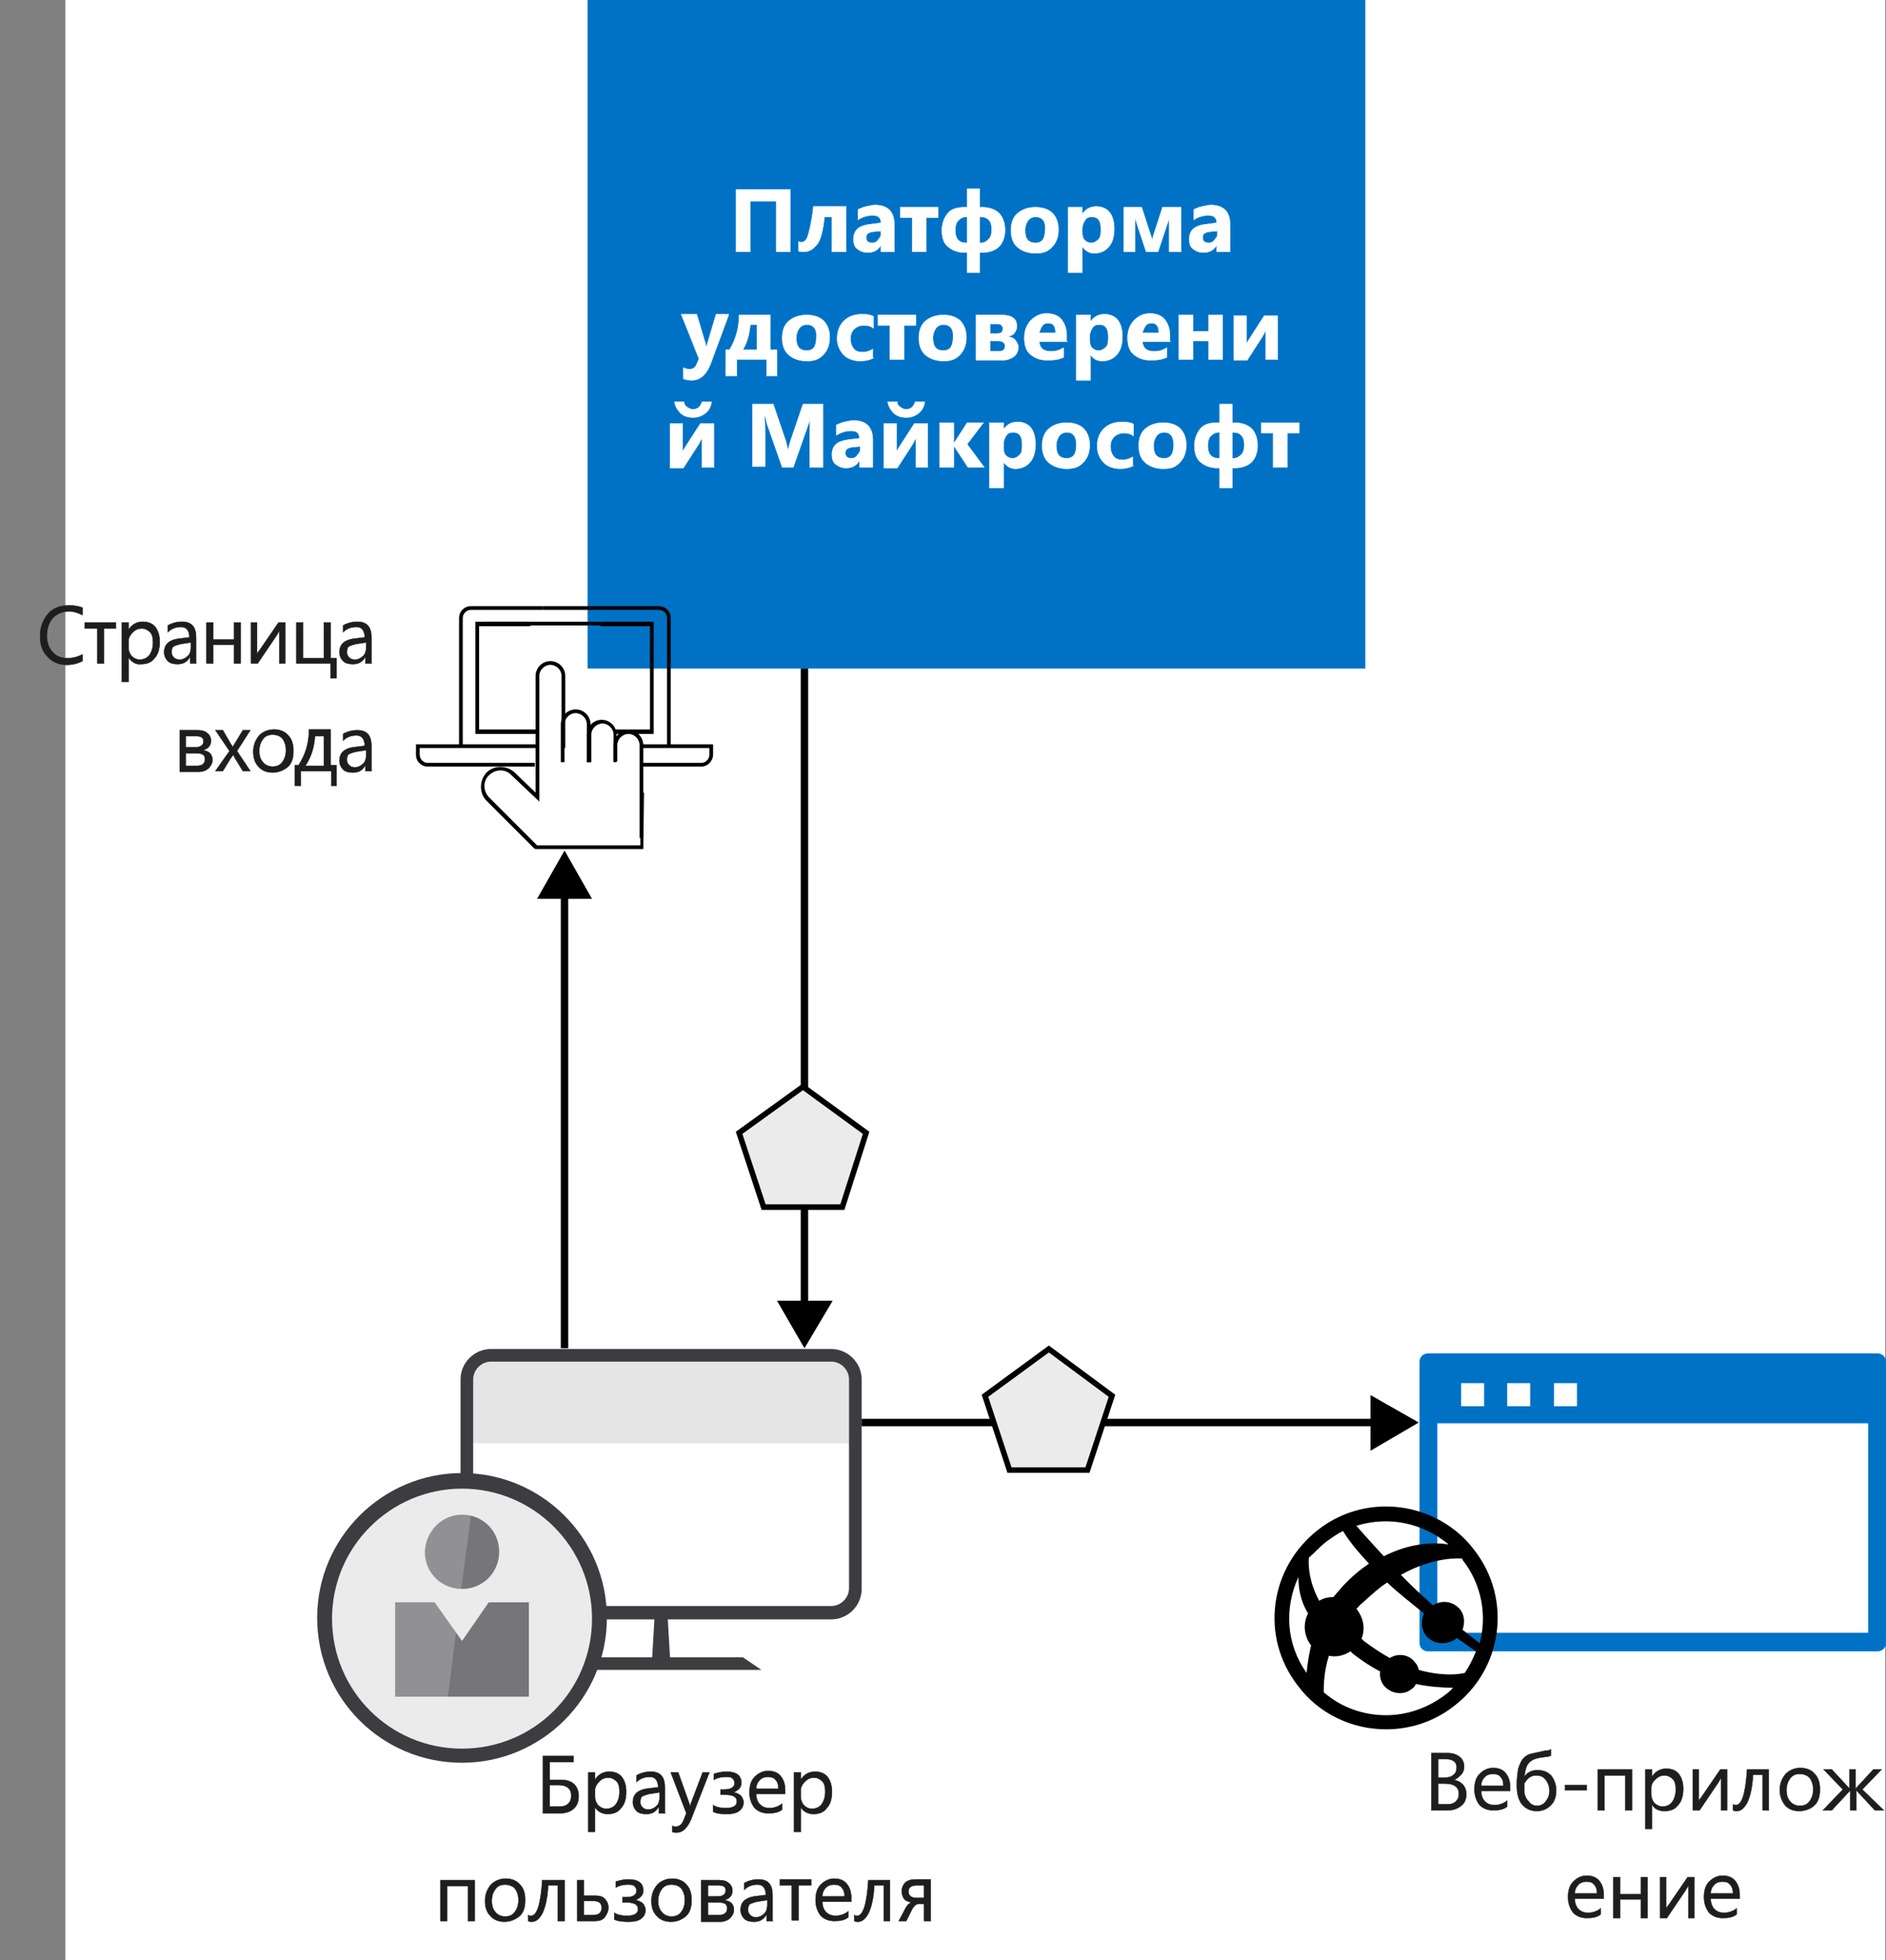 <svg xmlns="http://www.w3.org/2000/svg" xmlns:xlink="http://www.w3.org/1999/xlink" x="0" y="0" version="1.1" viewBox="0 0 253.9 263.9" xml:space="preserve" style="enable-background:new 0 0 253.9 263.9"><rect x="0" y="0" width="253.9" height="263.9" fill="#808080" stroke="none"/><style type="text/css">.st0{display:none}.st1{display:inline}.st2{fill:#fff}.st3{fill:#0072c6}.st4{clip-path:url(#SVGID_2_)}.st5{clip-path:url(#SVGID_4_)}.st6{fill:#e5e5e5}.st7{clip-path:url(#SVGID_6_);fill:#3c3c41}.st8{fill:#ebebeb}.st9{fill:#3c3c41}.st10{fill:#75757a}.st11{opacity:.2;fill:#fff;enable-background:new}.st12,.st13{fill:none;stroke:#000;stroke-miterlimit:10}.st13{fill:#ebebeb;stroke-width:.75}.st14{fill:none}.st15{fill:#1e1e1e}.st16{clip-path:url(#SVGID_8_)}.st17{clip-path:url(#SVGID_10_)}.st18{clip-path:url(#SVGID_12_);fill:#3c3c41}.st19,.st20{fill:#1e1e1e;stroke:#1e1e1e;stroke-width:6.000000e-02;stroke-miterlimit:10}.st20{fill:#fff;stroke:#fff;stroke-width:5.000000e-02}</style><g id="src" class="st0"><g id="Shapes" class="st1"><rect width="245" height="263.9" x="8.8" class="st2"/><rect width="104.7" height="90" x="79.1" class="st3"/><g><path d="M62.3,100.3h-0.5V83.2c0-0.9,0.7-1.6,1.6-1.6h9.7v0.5h-9.7c-0.6,0-1.1,0.5-1.1,1.1l0,0L62.3,100.3L62.3,100.3z"/><path d="M90.3,100.3h-0.5V83.2c0-0.6-0.5-1.1-1.1-1.1H73.1v-0.5h15.6c0.9,0,1.6,0.7,1.6,1.6L90.3,100.3z"/><polygon points="72.2 98.8 64 98.8 64 83.7 71.4 83.7 71.4 84.3 64.5 84.3 64.5 98.2 72.2 98.2"/><polygon points="88 98.8 82.8 98.8 82.8 98.2 87.5 98.2 87.5 84.3 80.8 84.3 80.8 83.7 88 83.7"/><path d="M94.4,103.2h-8v-0.5h8c0.6,0,1.1-0.5,1.1-1.1v-0.9h-9.1v-0.5H96v1.4C96,102.4,95.3,103.2,94.4,103.2z"/><path d="M72,103.2H57.6c-0.9,0-1.6-0.7-1.6-1.6v-1.4h16.2v0.5H56.5v0.9c0,0.6,0.5,1.1,1.1,1.1H72L72,103.2z"/><rect width="5.5" height=".5" x="81.1" y="83.7"/><rect width="15.5" height=".5" x="65.3" y="83.7"/><path d="M79.6,102.6H79v-5.1c0-0.8-0.7-1.5-1.5-1.5S76,96.7,76,97.5l0,0v5.1h-0.5v-5.1c0-1.1,0.9-2,2-2c1.1,0,2,0.9,2,2V102.6z"/><path d="M83.1,102.6h-0.5v-3.7c0-0.8-0.7-1.5-1.5-1.5s-1.5,0.7-1.5,1.5l0,0v3.7H79v-3.7c0-1.1,0.9-2,2-2c1.1,0,2,0.9,2,2V102.6z"/><path d="M86.6,112.8h-0.5v-12.5c0-0.8-0.7-1.5-1.5-1.5s-1.5,0.7-1.5,1.5l0,0v2.2h-0.5v-2.2c0-1.1,0.9-2,2-2s2,0.9,2,2V112.8z"/><path d="M86.6,114.3l-14.5,0l-0.2-0.1l0,0l-6.4-6.4c-1-1-1-2.7,0-3.8c1-1,2.7-1,3.8,0l2.8,2.7V91c0-1.1,0.9-2,2-2 c1.1,0,2,0.9,2,2v9.7h-0.5V91c0-0.8-0.7-1.5-1.5-1.5s-1.5,0.7-1.5,1.5l0,0v16.9l-3.7-3.5c-0.8-0.9-2.1-0.9-3-0.1s-0.9,2.1-0.1,3 c0,0,0.1,0.1,0.1,0.1l6.4,6.4l0.1,0h13.8v-7.1h0.5L86.6,114.3z"/></g><g><g><g><g><defs><rect id="SVGID_1_" width="54" height="54" x="62" y="176.5"/></defs><clipPath id="SVGID_2_"><use xlink:href="#SVGID_1_" style="overflow:visible"/></clipPath><g class="st4"><path d="M111.9,182.4H66.1c-1.8,0-3.3,1.4-3.3,3.2v28.2c0,1.8,1.5,3.2,3.3,3.2h45.8c1.8,0,3.2-1.4,3.3-3.2v-28.2 C115.1,183.9,113.7,182.4,111.9,182.4z" class="st2"/></g></g><g><defs><rect id="SVGID_3_" width="54" height="54" x="62" y="176.5"/></defs><clipPath id="SVGID_4_"><use xlink:href="#SVGID_3_" style="overflow:visible"/></clipPath><g class="st5"><path d="M115.2,185.4v8.9H62.8v-8.9c0-1.6,1.3-2.9,2.9-2.9h46.5C113.9,182.5,115.2,183.8,115.2,185.4z" class="st6"/></g></g><g><defs><rect id="SVGID_5_" width="54" height="54" x="62" y="176.5"/></defs><clipPath id="SVGID_6_"><use xlink:href="#SVGID_5_" style="overflow:visible"/></clipPath><path d="M111.9,181.6L111.9,181.6H66.1c0,0,0,0,0,0c-2.2,0-4.1,1.8-4.1,4.1v28.2c0,2.2,1.9,4.1,4.1,4.1 c0,0,0,0,0,0h22l-0.3,5.1H78l-2.5,1.7h27l-2.5-1.7h-9.8l-0.3-5.1h22h0c2.2,0,4.1-1.8,4.1-4.1v-28.2 C116,183.4,114.1,181.6,111.9,181.6z M114.3,213.8c0,1.3-1.1,2.4-2.4,2.4c0,0,0,0,0,0H66.1h0c-1.3,0-2.4-1.1-2.4-2.4v-28.1 c0-1.3,1.1-2.4,2.4-2.4h0h45.8c0,0,0,0,0,0c1.3,0,2.4,1.1,2.4,2.4L114.3,213.8L114.3,213.8z" class="st7"/></g></g></g></g><g><ellipse cx="62.2" cy="217.9" class="st8" rx="18.5" ry="18.5"/><path d="M62.2,237.3c-10.8,0-19.5-8.7-19.5-19.5s8.8-19.5,19.5-19.5s19.5,8.7,19.5,19.5S72.9,237.3,62.2,237.3z M62.2,200.4c-9.6,0-17.5,7.8-17.5,17.5s7.8,17.5,17.5,17.5s17.5-7.8,17.5-17.5C79.7,208.2,71.8,200.4,62.2,200.4z" class="st9"/></g><g><path d="M67.2,208.9c0,2.8-2.2,5-5,5s-5-2.2-5-5c0.1-2.8,2.3-5,5-5C65,203.9,67.2,206.1,67.2,208.9" class="st10"/><polygon points="65.8 215.7 62.2 220.9 58.5 215.7 53.2 215.7 53.2 228.4 71.2 228.4 71.2 215.7" class="st10"/><path d="M57.2,208.9c0,2.7,2.2,5,4.9,5l1.3-9.9c-0.4-0.2-0.8-0.2-1.2-0.2C59.4,203.9,57.2,206.1,57.2,208.9" class="st11"/><polygon points="58.5 215.7 53.2 215.7 53.2 228.4 60.3 228.4 61.4 219.7" class="st11"/></g><g><g><line x1="76" x2="76" y1="181.5" y2="119.9" class="st12"/><g><polygon points="79.7 121 76 114.5 72.3 121"/></g></g></g><g><g><line x1="108.3" x2="108.3" y1="176.2" y2="90" class="st12"/><g><polygon points="112.1 175.1 108.3 181.5 104.6 175.1"/></g></g></g><g><rect width="58" height="31.3" x="193.5" y="190.4" class="st2"/><g><path d="M253.9,183.3c0-0.6-0.5-1.1-1.1-1.1h-60.6c-0.6,0-1.1,0.5-1.1,1.1v37.9c0,0.6,0.5,1.1,1.1,1.1h60.6 c0.6,0,1.1-0.5,1.1-1.1V183.3z M199.8,189.3h-3.1v-3.1h3.1V189.3z M206,189.3h-3.1v-3.1h3.1V189.3z M212.3,189.3h-3.1v-3.1h3.1 V189.3z M193.5,191.6h58v28.2h-58L193.5,191.6L193.5,191.6z" class="st3"/></g></g><path d="M198.5,208.7c-2.9-3.9-7.5-5.9-11.9-5.9c-3.2,0-6.4,1-9.1,3.1c-6.6,5.1-7.9,14.4-2.8,21c2.9,3.9,7.4,5.9,11.9,5.9 c3.2,0,6.4-1,9.1-3.1C202.3,224.7,203.6,215.3,198.5,208.7z M199.2,221.2c-0.5-0.4-1.3-1-2.3-1.8c0.3-0.9,0.3-1.9-0.3-2.7 c-0.9-1.1-2.4-1.4-3.7-0.6c-1.3-1.2-2.8-2.5-4.3-4.1c4.5-2.5,7.9-2.2,8.2-2.2c0.1,0.1,0.1,0.1,0.1,0.2 C199.5,213.3,200.2,217.5,199.2,221.2z M191,224.8c-0.1-0.4-0.2-0.7-0.5-1c-0.8-1.1-2.3-1.3-3.4-0.6c-1.1-0.6-2.3-1.4-3.5-2.3 c-0.1-0.1-0.2-0.2-0.3-0.3c0.5-1.3,0.3-2.7-0.6-3.9c0,0-0.1-0.1-0.1-0.1c0.3-0.3,0.5-0.6,0.8-0.8c1.2-1.1,2.3-2.1,3.4-2.8l0,0 c0,0,0,0,0,0c0,0,0,0-0.1,0c1.6,1.5,3.4,2.9,5,4.2c-0.4,0.9-0.4,2,0.2,2.9c1,1.3,2.7,1.4,4,0.6c0.1-0.1,0.1-0.1,0.2-0.2 c1.2,0.8,2.1,1.5,2.6,1.8c-0.4,1-0.9,2-1.5,2.9C196.5,225.4,194.2,225.7,191,224.8z M195,207.9c-2-0.3-5.2-0.2-8.7,1.6 c-1.2-1.3-2.4-2.6-3.7-4.1c1.3-0.4,2.6-0.6,4-0.6C189.6,204.8,192.6,205.9,195,207.9z M178.6,207.5c0.7-0.5,1.4-1,2.2-1.4 c0.9,1.5,2.2,3,3.5,4.4c-1.2,0.8-2.4,1.8-3.6,3.1c-0.4,0.5-0.8,0.9-1.2,1.4c-0.6,0-1.3,0.1-1.9,0.5c-1.3-2.4-1.5-4.5-1.4-5.8 C177,209,177.7,208.2,178.6,207.5z M174.8,212.3c0,1.4,0.2,3.1,1.3,4.9c-0.7,1.3-0.6,3,0.4,4.3l0,0c-0.3,1.3-0.5,2.6-0.6,3.7 C173.1,221.3,172.9,216.4,174.8,212.3z M194.5,228.2c-2.4,1.8-5.2,2.7-7.9,2.7c-3,0-6-1-8.4-3.1c0-1.3,0.1-3,0.7-4.9 c1,0.2,2,0,2.9-0.6c0.1,0.1,0.2,0.2,0.3,0.3c1.3,1,2.5,1.8,3.7,2.4c-0.1,0.7,0.1,1.4,0.5,1.9c0.9,1.1,2.6,1.4,3.7,0.5 c0.3-0.2,0.5-0.4,0.6-0.7c2,0.4,3.7,0.5,5,0.5C195.3,227.6,194.9,227.9,194.5,228.2z"/><g><g><line x1="116" x2="185.6" y1="191.5" y2="191.5" class="st12"/><g><polygon points="184.5 195.3 191 191.5 184.5 187.8"/></g></g></g><polygon points="108.1 146.3 99.5 152.5 102.8 162.5 113.4 162.5 116.6 152.5" class="st13"/><polygon points="141.2 181.6 132.6 187.9 135.9 197.9 146.4 197.9 149.7 187.9" class="st13"/></g><g id="Text" class="st1"><g><rect width="78.5" height="45.6" x="92" y="24.4" class="st14"/><path d="M114.2,33.3h-1.9v-5c0-0.5,0-1.1,0.1-1.8h-0.1c-0.1,0.5-0.2,0.9-0.3,1.1l-2,5.7h-1.6l-2-5.6 c-0.1-0.1-0.1-0.5-0.3-1.2h-0.1c0.1,0.8,0.1,1.5,0.1,2.2v4.7h-1.7v-8.4h2.8l1.7,5c0.1,0.4,0.2,0.8,0.3,1.2h0 c0.1-0.5,0.2-0.9,0.3-1.2l1.7-5h2.7L114.2,33.3L114.2,33.3z" class="st2"/><path d="M116.8,26.3c-0.3,0-0.6-0.1-0.8-0.3s-0.3-0.4-0.3-0.7c0-0.3,0.1-0.5,0.3-0.7s0.5-0.3,0.8-0.3 c0.3,0,0.6,0.1,0.8,0.3s0.3,0.4,0.3,0.7s-0.1,0.5-0.3,0.7S117.2,26.3,116.8,26.3z M117.8,33.3h-1.8v-6h1.8V33.3z" class="st2"/><path d="M123.8,33.1c-0.4,0.2-1,0.4-1.8,0.4c-0.9,0-1.7-0.3-2.2-0.8s-0.9-1.3-0.9-2.2c0-1,0.3-1.8,0.9-2.4 s1.4-0.9,2.4-0.9c0.7,0,1.2,0.1,1.5,0.3V29c-0.4-0.3-0.8-0.4-1.3-0.4c-0.5,0-0.9,0.2-1.3,0.5s-0.5,0.7-0.5,1.3 c0,0.5,0.2,1,0.4,1.3s0.7,0.5,1.2,0.5c0.5,0,0.9-0.1,1.3-0.4C123.8,31.6,123.8,33.1,123.8,33.1z" class="st2"/><path d="M129.1,28.9c-0.2-0.1-0.5-0.2-0.8-0.2c-0.4,0-0.7,0.1-0.9,0.4s-0.3,0.7-0.3,1.2v2.9h-1.8v-6h1.8v1.1h0 c0.3-0.8,0.8-1.2,1.6-1.2c0.2,0,0.4,0,0.5,0.1V28.9z" class="st2"/><path d="M132.9,33.4c-1,0-1.8-0.3-2.4-0.8s-0.9-1.3-0.9-2.3c0-1,0.3-1.8,0.9-2.3s1.4-0.8,2.4-0.8 c1,0,1.8,0.3,2.3,0.8s0.9,1.3,0.9,2.2c0,1-0.3,1.8-0.9,2.4S133.9,33.4,132.9,33.4z M132.9,28.5c-0.4,0-0.8,0.1-1,0.5 s-0.4,0.7-0.4,1.3c0,1.1,0.5,1.7,1.4,1.7c0.9,0,1.3-0.6,1.3-1.8C134.3,29.1,133.8,28.5,132.9,28.5z" class="st2"/><path d="M137,33.1v-1.5c0.3,0.2,0.6,0.3,0.9,0.4s0.6,0.1,0.9,0.1c0.3,0,0.6,0,0.8-0.1s0.3-0.2,0.3-0.4 c0-0.1,0-0.2-0.1-0.3s-0.2-0.1-0.3-0.2s-0.3-0.1-0.4-0.2s-0.3-0.1-0.5-0.2c-0.2-0.1-0.4-0.2-0.6-0.3s-0.3-0.2-0.5-0.4 s-0.2-0.3-0.3-0.5S137,29.3,137,29c0-0.3,0.1-0.6,0.2-0.9s0.3-0.4,0.6-0.6s0.5-0.3,0.8-0.3s0.6-0.1,1-0.1c0.3,0,0.5,0,0.8,0.1 s0.5,0.1,0.8,0.2v1.4c-0.2-0.1-0.5-0.2-0.8-0.3s-0.5-0.1-0.8-0.1c-0.1,0-0.2,0-0.3,0s-0.2,0-0.3,0.1s-0.1,0.1-0.2,0.2 s-0.1,0.1-0.1,0.2c0,0.1,0,0.2,0.1,0.3s0.2,0.1,0.3,0.2s0.2,0.1,0.4,0.1s0.3,0.1,0.4,0.1c0.3,0.1,0.5,0.2,0.7,0.3 s0.4,0.2,0.5,0.4s0.3,0.3,0.3,0.5s0.1,0.4,0.1,0.7c0,0.4-0.1,0.7-0.2,0.9s-0.4,0.5-0.6,0.6s-0.6,0.3-0.9,0.3s-0.7,0.1-1,0.1 C138.2,33.4,137.6,33.3,137,33.1z" class="st2"/><path d="M145.6,33.4c-1,0-1.8-0.3-2.4-0.8s-0.9-1.3-0.9-2.3c0-1,0.3-1.8,0.9-2.3s1.4-0.8,2.4-0.8 c1,0,1.8,0.3,2.3,0.8s0.9,1.3,0.9,2.2c0,1-0.3,1.8-0.9,2.4S146.6,33.4,145.6,33.4z M145.6,28.5c-0.4,0-0.8,0.1-1,0.5 s-0.4,0.7-0.4,1.3c0,1.1,0.5,1.7,1.4,1.7c0.9,0,1.3-0.6,1.3-1.8C146.9,29.1,146.5,28.5,145.6,28.5z" class="st2"/><path d="M153.9,25.8c-0.2-0.1-0.5-0.1-0.7-0.1c-0.6,0-0.9,0.3-0.9,1v0.6h1.4v1.4h-1.4v4.6h-1.9v-4.6h-1v-1.4h1v-0.7 c0-0.7,0.2-1.2,0.7-1.6s1.1-0.6,1.8-0.6c0.4,0,0.7,0,0.9,0.1V25.8z" class="st2"/><path d="M158.5,33.2c-0.3,0.1-0.7,0.2-1.2,0.2c-1.3,0-2-0.7-2-2v-2.8h-1v-1.4h1V26l1.9-0.5v1.8h1.4v1.4h-1.4v2.4 c0,0.6,0.3,0.9,0.7,0.9c0.2,0,0.4-0.1,0.6-0.2L158.5,33.2L158.5,33.2z" class="st2"/><path d="M110.9,40.7c-0.3,0-0.6-0.1-0.8-0.3s-0.3-0.4-0.3-0.7c0-0.3,0.1-0.5,0.3-0.7s0.5-0.3,0.8-0.3 c0.3,0,0.6,0.1,0.8,0.3s0.3,0.4,0.3,0.7s-0.1,0.5-0.3,0.7S111.2,40.7,110.9,40.7z M111.8,47.7H110v-6h1.8V47.7z" class="st2"/><path d="M119.2,47.7h-1.8v-0.8h0c-0.4,0.7-1,1-1.9,1c-0.8,0-1.3-0.3-1.8-0.8s-0.7-1.3-0.7-2.2c0-1,0.3-1.8,0.8-2.4 s1.2-0.9,2-0.9c0.8,0,1.3,0.3,1.6,0.8h0v-3.6h1.8V47.7z M117.4,44.8v-0.5c0-0.4-0.1-0.7-0.3-1s-0.5-0.4-0.9-0.4 c-0.4,0-0.7,0.2-1,0.5s-0.3,0.8-0.3,1.3c0,0.5,0.1,0.9,0.3,1.2s0.5,0.4,0.9,0.4c0.4,0,0.7-0.2,0.9-0.5S117.4,45.3,117.4,44.8z" class="st2"/><path d="M126.2,45.2h-3.9c0.1,0.9,0.6,1.3,1.7,1.3c0.7,0,1.2-0.2,1.7-0.5v1.3c-0.6,0.3-1.3,0.5-2.2,0.5 c-1,0-1.7-0.3-2.3-0.8s-0.8-1.3-0.8-2.3c0-1,0.3-1.8,0.9-2.4s1.3-0.9,2.1-0.9c0.9,0,1.6,0.3,2,0.8s0.7,1.2,0.7,2.1L126.2,45.2 L126.2,45.2z M124.5,44.1c0-0.9-0.3-1.3-1-1.3c-0.3,0-0.6,0.1-0.8,0.4s-0.3,0.5-0.4,0.9L124.5,44.1z" class="st2"/><path d="M133.1,47.7h-1.9v-3.3c0-0.9-0.3-1.4-1-1.4c-0.3,0-0.6,0.1-0.8,0.4s-0.3,0.6-0.3,0.9v3.4h-1.8v-6h1.8v1h0 c0.4-0.7,1.1-1.1,1.9-1.1c1.3,0,2,0.8,2,2.5L133.1,47.7L133.1,47.7z" class="st2"/><path d="M138.2,47.6c-0.3,0.1-0.7,0.2-1.2,0.2c-1.3,0-2-0.7-2-2V43h-1v-1.4h1v-1.3l1.9-0.5v1.8h1.4V43h-1.4v2.4 c0,0.6,0.3,0.9,0.7,0.9c0.2,0,0.4-0.1,0.6-0.2L138.2,47.6L138.2,47.6z" class="st2"/><path d="M140.2,40.7c-0.3,0-0.6-0.1-0.8-0.3s-0.3-0.4-0.3-0.7c0-0.3,0.1-0.5,0.3-0.7s0.5-0.3,0.8-0.3 c0.3,0,0.6,0.1,0.8,0.3s0.3,0.4,0.3,0.7s-0.1,0.5-0.3,0.7S140.5,40.7,140.2,40.7z M141.1,47.7h-1.9v-6h1.9V47.7z" class="st2"/><path d="M146.2,47.6c-0.3,0.1-0.7,0.2-1.2,0.2c-1.3,0-2-0.7-2-2V43h-1v-1.4h1v-1.3l1.9-0.5v1.8h1.4V43h-1.4v2.4 c0,0.6,0.3,0.9,0.7,0.9c0.2,0,0.4-0.1,0.6-0.2L146.2,47.6L146.2,47.6z" class="st2"/><path d="M153.3,41.7l-2.4,6.5c-0.6,1.6-1.5,2.3-2.6,2.3c-0.4,0-0.8,0-1.1-0.2v-1.5c0.3,0.1,0.5,0.2,0.8,0.2 c0.5,0,0.8-0.2,1-0.7l0.3-0.7l-2.4-6h2.1l1.1,3.7c0.1,0.2,0.1,0.5,0.2,0.8h0c0-0.2,0.1-0.5,0.2-0.8l1.1-3.7L153.3,41.7 L153.3,41.7z" class="st2"/><path d="M108.9,61.4L108.9,61.4l0,3.5h-1.8v-8.8h1.8V57h0c0.5-0.7,1.1-1,1.9-1c0.8,0,1.4,0.3,1.8,0.8 s0.6,1.3,0.6,2.2c0,1-0.3,1.8-0.7,2.4s-1.2,0.9-2,0.9C109.9,62.2,109.3,61.9,108.9,61.4z M108.9,58.9v0.5c0,0.4,0.1,0.8,0.3,1 s0.5,0.4,0.9,0.4c0.4,0,0.8-0.2,1-0.5s0.3-0.8,0.3-1.4c0-1-0.4-1.6-1.2-1.6c-0.4,0-0.7,0.1-0.9,0.4S108.9,58.4,108.9,58.9z" class="st2"/><path d="M116.4,62.1h-1.8v-8.9h1.8V62.1z" class="st2"/><path d="M123,62.1h-1.8v-0.9h0c-0.4,0.7-1,1-1.8,1c-0.6,0-1-0.2-1.4-0.5s-0.5-0.8-0.5-1.3c0-1.2,0.7-1.8,2.1-2 l1.6-0.2c0-0.7-0.4-1-1.1-1s-1.4,0.2-2,0.6v-1.4c0.3-0.1,0.6-0.3,1.1-0.3s0.8-0.2,1.2-0.2c1.7,0,2.6,0.8,2.6,2.6L123,62.1 L123,62.1z M121.3,59.6v-0.4l-1.1,0.1c-0.6,0.1-0.9,0.3-0.9,0.8c0,0.2,0.1,0.4,0.2,0.5s0.3,0.2,0.6,0.2c0.3,0,0.6-0.1,0.8-0.4 S121.3,60,121.3,59.6z" class="st2"/><path d="M128,62c-0.3,0.1-0.7,0.2-1.2,0.2c-1.3,0-2-0.7-2-2v-2.8h-1v-1.4h1v-1.3l1.8-0.5v1.8h1.3v1.4h-1.3v2.4 c0,0.6,0.3,0.9,0.7,0.9c0.2,0,0.4-0.1,0.6-0.2L128,62L128,62z" class="st2"/><path d="M133.1,54.6c-0.2-0.1-0.5-0.1-0.7-0.1c-0.6,0-0.9,0.3-0.9,1v0.6h1.4v1.4h-1.4v4.6h-1.9v-4.6h-1v-1.4h1v-0.7 c0-0.7,0.2-1.2,0.7-1.7s1.1-0.6,1.8-0.6c0.4,0,0.7,0,0.9,0.1V54.6z" class="st2"/><path d="M136.7,62.2c-1,0-1.8-0.3-2.4-0.8s-0.9-1.3-0.9-2.3c0-1,0.3-1.8,0.9-2.3s1.4-0.8,2.4-0.8 c1,0,1.8,0.3,2.3,0.8s0.9,1.3,0.9,2.2c0,1-0.3,1.8-0.9,2.4S137.7,62.2,136.7,62.2z M136.7,57.3c-0.4,0-0.8,0.2-1,0.5 s-0.4,0.7-0.4,1.3c0,1.2,0.5,1.7,1.4,1.7c0.9,0,1.3-0.6,1.3-1.8C138.1,57.9,137.6,57.3,136.7,57.3z" class="st2"/><path d="M145.1,57.7c-0.2-0.1-0.5-0.2-0.8-0.2c-0.4,0-0.7,0.2-0.9,0.4s-0.3,0.7-0.3,1.2v2.9h-1.9v-6h1.9v1.1h0 c0.3-0.8,0.8-1.2,1.6-1.2c0.2,0,0.4,0,0.5,0.1L145.1,57.7L145.1,57.7z" class="st2"/><path d="M155.4,62.1h-1.9v-3.4c0-0.9-0.3-1.3-1-1.3c-0.3,0-0.6,0.1-0.7,0.4s-0.3,0.6-0.3,1v3.4h-1.9v-3.5 c0-0.8-0.3-1.3-0.9-1.3c-0.3,0-0.6,0.1-0.8,0.4s-0.3,0.6-0.3,1v3.3h-1.9v-6h1.9V57h0c0.2-0.3,0.5-0.6,0.8-0.8s0.7-0.3,1.1-0.3 c0.9,0,1.4,0.4,1.7,1.1c0.5-0.8,1.1-1.1,2-1.1c1.3,0,2,0.8,2,2.4L155.4,62.1L155.4,62.1z" class="st2"/></g><g><rect width="50" height="27.9" y="81.5" class="st14"/><path d="M13.4,90.1v-1.2c0.1,0.1,0.3,0.2,0.5,0.3s0.4,0.2,0.6,0.2s0.4,0.1,0.6,0.2s0.4,0.1,0.6,0.1 c0.6,0,1.1-0.1,1.4-0.3s0.5-0.6,0.5-1c0-0.2,0-0.4-0.1-0.6s-0.2-0.3-0.4-0.5s-0.4-0.3-0.6-0.4c-0.2-0.1-0.5-0.3-0.8-0.4 c-0.3-0.2-0.6-0.3-0.8-0.4s-0.5-0.3-0.7-0.5s-0.3-0.4-0.4-0.6s-0.2-0.5-0.2-0.8c0-0.4,0.1-0.7,0.3-1s0.4-0.5,0.7-0.7 s0.6-0.3,0.9-0.4s0.7-0.1,1.1-0.1c0.8,0,1.4,0.1,1.8,0.3v1.1c-0.5-0.3-1.1-0.5-1.9-0.5c-0.2,0-0.4,0-0.6,0.1S15.2,83,15,83.1 s-0.3,0.2-0.4,0.4s-0.2,0.4-0.2,0.6c0,0.2,0,0.4,0.1,0.6s0.2,0.3,0.4,0.4s0.4,0.3,0.6,0.4s0.5,0.3,0.8,0.4 c0.3,0.2,0.6,0.3,0.9,0.5s0.5,0.3,0.7,0.5s0.4,0.4,0.5,0.7s0.2,0.5,0.2,0.8c0,0.4-0.1,0.8-0.2,1.1s-0.4,0.5-0.7,0.7 s-0.6,0.3-1,0.4s-0.7,0.1-1.1,0.1c-0.1,0-0.3,0-0.5,0s-0.4-0.1-0.6-0.1s-0.4-0.1-0.6-0.2S13.5,90.2,13.4,90.1z" class="st15"/><path d="M20.3,82.9c-0.2,0-0.3-0.1-0.4-0.2s-0.2-0.3-0.2-0.4s0.1-0.3,0.2-0.4s0.3-0.2,0.4-0.2 c0.2,0,0.3,0.1,0.5,0.2s0.2,0.3,0.2,0.4c0,0.2-0.1,0.3-0.2,0.4S20.5,82.9,20.3,82.9z M20.8,90.4h-1v-6h1V90.4z" class="st15"/><path d="M27.8,89.9c0,2.2-1,3.3-3.2,3.3c-0.7,0-1.4-0.1-2-0.4v-1c0.7,0.4,1.3,0.6,1.9,0.6c1.5,0,2.2-0.8,2.2-2.4 v-0.7h0c-0.5,0.8-1.1,1.2-2.1,1.2c-0.8,0-1.4-0.3-1.8-0.8s-0.7-1.3-0.7-2.2c0-1,0.3-1.8,0.7-2.4s1.2-0.9,2-0.9 c0.8,0,1.4,0.3,1.8,1h0v-0.8h1V89.9z M26.8,87.7v-0.9c0-0.5-0.2-0.9-0.5-1.2s-0.7-0.5-1.2-0.5c-0.6,0-1.1,0.2-1.4,0.7 s-0.5,1-0.5,1.8c0,0.7,0.2,1.2,0.5,1.6s0.8,0.6,1.3,0.6c0.5,0,1-0.2,1.3-0.6S26.8,88.3,26.8,87.7z" class="st15"/><path d="M34.6,90.4h-1V87c0-1.3-0.5-1.9-1.4-1.9c-0.5,0-0.9,0.2-1.2,0.5s-0.5,0.8-0.5,1.4v3.4h-1v-6h1v1h0 c0.5-0.8,1.1-1.1,2-1.1c0.7,0,1.2,0.2,1.5,0.6s0.5,1,0.5,1.8L34.6,90.4L34.6,90.4z" class="st15"/><path d="M39.4,87.5h-3.2v-0.8h3.2V87.5z" class="st15"/><path d="M42.2,90.4h-1V82h1V90.4z" class="st15"/><path d="M49.2,90.4h-1V87c0-1.3-0.5-1.9-1.4-1.9c-0.5,0-0.9,0.2-1.2,0.5s-0.5,0.8-0.5,1.4v3.4h-1v-6h1v1h0 c0.5-0.8,1.1-1.1,2-1.1c0.7,0,1.2,0.2,1.5,0.6s0.5,1,0.5,1.8L49.2,90.4L49.2,90.4z" class="st15"/><path d="M26.2,101.7v3.2h-1v-8.4h2.3c0.9,0,1.6,0.2,2.1,0.7s0.7,1.1,0.7,1.8s-0.3,1.4-0.8,2s-1.3,0.8-2.2,0.8 L26.2,101.7L26.2,101.7z M26.2,97.3v3.4h1c0.7,0,1.2-0.2,1.6-0.5s0.5-0.8,0.5-1.3c0-1.1-0.7-1.7-2-1.7 C27.4,97.3,26.2,97.3,26.2,97.3z" class="st15"/><path d="M35.9,104.8h-1v-0.9h0c-0.4,0.7-1,1.1-1.8,1.1c-0.6,0-1.1-0.2-1.4-0.5s-0.5-0.7-0.5-1.3c0-1.1,0.7-1.8,2-2 l1.8-0.3c0-1-0.4-1.5-1.2-1.5c-0.7,0-1.4,0.3-2,0.7v-1c0.6-0.4,1.3-0.6,2-0.6c1.4,0,2.1,0.8,2.1,2.2V104.8z M34.9,101.8l-1.5,0.2 c-0.5,0.1-0.8,0.2-1,0.3s-0.3,0.4-0.3,0.8c0,0.3,0.1,0.5,0.3,0.7s0.5,0.3,0.8,0.3c0.5,0,0.9-0.2,1.2-0.5s0.5-0.8,0.5-1.3 L34.9,101.8L34.9,101.8z" class="st15"/><path d="M42.8,104.3c0,2.2-1,3.3-3.2,3.3c-0.7,0-1.4-0.1-2-0.4v-1c0.7,0.4,1.3,0.6,1.9,0.6c1.5,0,2.2-0.8,2.2-2.4 v-0.7h0c-0.5,0.8-1.1,1.2-2.1,1.2c-0.8,0-1.3-0.3-1.8-0.8s-0.7-1.3-0.7-2.2c0-1,0.3-1.8,0.7-2.4s1.2-0.9,2-0.9 c0.8,0,1.4,0.3,1.8,1h0v-0.8h1L42.8,104.3z M41.8,102.1v-0.9c0-0.5-0.2-0.9-0.5-1.2s-0.7-0.5-1.2-0.5c-0.6,0-1.1,0.2-1.4,0.7 s-0.5,1-0.5,1.8c0,0.7,0.2,1.2,0.5,1.6s0.8,0.6,1.3,0.6c0.5,0,1-0.2,1.3-0.6S41.8,102.7,41.8,102.1z" class="st15"/><path d="M49.5,102.1h-4.2c0,0.7,0.2,1.2,0.5,1.6s0.8,0.5,1.4,0.5c0.7,0,1.3-0.2,1.9-0.7v0.9 c-0.5,0.4-1.2,0.6-2.1,0.6c-0.8,0-1.5-0.3-2-0.8s-0.7-1.3-0.7-2.3c0-0.9,0.3-1.7,0.8-2.3s1.2-0.9,2-0.9s1.4,0.3,1.8,0.8 s0.6,1.2,0.6,2.1L49.5,102.1L49.5,102.1z M48.5,101.3c0-0.6-0.1-1-0.4-1.3s-0.6-0.5-1.1-0.5c-0.5,0-0.8,0.2-1.2,0.5 s-0.5,0.8-0.6,1.3L48.5,101.3L48.5,101.3z" class="st15"/></g><g><path d="M80.6,241.1c0,2.4-1.1,3.5-3.2,3.5c-2,0-3.1-1.1-3.1-3.4v-5.1h1v5.1c0,1.7,0.7,2.6,2.2,2.6 c1.4,0,2.1-0.8,2.1-2.5v-5.2h1L80.6,241.1L80.6,241.1z" class="st15"/><path d="M82.1,244.3v-1c0.5,0.4,1.1,0.6,1.7,0.6c0.8,0,1.3-0.3,1.3-0.8c0-0.2,0-0.3-0.1-0.4s-0.2-0.2-0.3-0.3 s-0.3-0.2-0.4-0.2s-0.3-0.1-0.5-0.2c-0.3-0.1-0.5-0.2-0.7-0.3s-0.4-0.2-0.5-0.4s-0.2-0.3-0.3-0.5s-0.1-0.4-0.1-0.6 c0-0.3,0.1-0.5,0.2-0.8s0.3-0.4,0.5-0.5s0.5-0.3,0.7-0.3s0.6-0.1,0.8-0.1c0.5,0,1,0.1,1.4,0.3v1c-0.4-0.3-0.9-0.4-1.5-0.4 c-0.2,0-0.3,0-0.5,0.1s-0.3,0.1-0.4,0.2s-0.2,0.2-0.2,0.3s-0.1,0.2-0.1,0.3c0,0.2,0,0.3,0.1,0.4s0.1,0.2,0.3,0.3s0.2,0.2,0.4,0.2 s0.3,0.1,0.5,0.2c0.3,0.1,0.5,0.2,0.7,0.3s0.4,0.2,0.5,0.4s0.3,0.3,0.3,0.5s0.1,0.4,0.1,0.6c0,0.3-0.1,0.6-0.2,0.8 s-0.3,0.4-0.5,0.5s-0.5,0.3-0.8,0.3s-0.6,0.1-0.9,0.1C83.1,244.7,82.5,244.6,82.1,244.3z" class="st15"/><path d="M92.3,241.8h-4.2c0,0.7,0.2,1.2,0.5,1.6s0.8,0.5,1.4,0.5c0.7,0,1.3-0.2,1.9-0.7v0.9 c-0.5,0.4-1.2,0.6-2.1,0.6c-0.8,0-1.5-0.3-2-0.8s-0.7-1.3-0.7-2.3c0-0.9,0.3-1.7,0.8-2.3s1.2-0.9,2-0.9s1.4,0.3,1.8,0.8 s0.6,1.2,0.6,2.1L92.3,241.8L92.3,241.8z M91.3,241c0-0.6-0.1-1-0.4-1.3s-0.6-0.5-1.1-0.5c-0.4,0-0.8,0.2-1.2,0.5 s-0.5,0.8-0.6,1.3L91.3,241L91.3,241z" class="st15"/><path d="M96.9,239.5c-0.2-0.1-0.4-0.2-0.7-0.2c-0.4,0-0.8,0.2-1,0.6s-0.4,0.9-0.4,1.6v3.1h-1v-6h1v1.2h0 c0.1-0.4,0.3-0.8,0.6-1s0.6-0.4,0.9-0.4c0.3,0,0.4,0,0.6,0.1L96.9,239.5L96.9,239.5z" class="st15"/><path d="M98.8,236.1v2.6H98v-2.6H98.8z" class="st15"/><path d="M100.2,244.3v-1c0.5,0.4,1.1,0.6,1.7,0.6c0.8,0,1.3-0.3,1.3-0.8c0-0.2,0-0.3-0.1-0.4s-0.2-0.2-0.3-0.3 s-0.3-0.2-0.4-0.2s-0.3-0.1-0.5-0.2c-0.3-0.1-0.5-0.2-0.7-0.3s-0.4-0.2-0.5-0.4s-0.2-0.3-0.3-0.5s-0.1-0.4-0.1-0.6 c0-0.3,0.1-0.5,0.2-0.8s0.3-0.4,0.5-0.5s0.5-0.3,0.7-0.3s0.6-0.1,0.8-0.1c0.5,0,1,0.1,1.4,0.3v1c-0.4-0.3-0.9-0.4-1.5-0.4 c-0.2,0-0.3,0-0.5,0.1s-0.3,0.1-0.4,0.2s-0.2,0.2-0.2,0.3s-0.1,0.2-0.1,0.3c0,0.2,0,0.3,0.1,0.4s0.1,0.2,0.3,0.3s0.2,0.2,0.4,0.2 s0.3,0.1,0.5,0.2c0.3,0.1,0.5,0.2,0.7,0.3s0.4,0.2,0.5,0.4s0.3,0.3,0.3,0.5s0.1,0.4,0.1,0.6c0,0.3-0.1,0.6-0.2,0.8 s-0.3,0.4-0.5,0.5s-0.5,0.3-0.8,0.3s-0.6,0.1-0.9,0.1C101.1,244.7,100.6,244.6,100.2,244.3z" class="st15"/><path d="M69,258.9v-8.4h2.4c0.7,0,1.3,0.2,1.7,0.5s0.6,0.8,0.6,1.4c0,0.5-0.1,0.9-0.4,1.2s-0.6,0.6-1.1,0.8v0 c0.6,0.1,1,0.3,1.4,0.6s0.5,0.8,0.5,1.4c0,0.7-0.3,1.3-0.8,1.8s-1.2,0.7-1.9,0.7L69,258.9L69,258.9z M70,251.4v2.7h1 c0.5,0,1-0.1,1.3-0.4s0.5-0.6,0.5-1.1c0-0.8-0.5-1.2-1.6-1.2H70z M70,255v3h1.3c0.6,0,1-0.1,1.3-0.4s0.5-0.6,0.5-1.1 c0-1-0.7-1.5-2-1.5L70,255L70,255z" class="st15"/><path d="M78.9,253.9c-0.2-0.1-0.4-0.2-0.7-0.2c-0.4,0-0.8,0.2-1,0.6s-0.4,0.9-0.4,1.6v3.1h-1v-6h1v1.2h0 c0.1-0.4,0.3-0.8,0.6-1s0.6-0.4,0.9-0.4c0.3,0,0.4,0,0.6,0.1L78.9,253.9L78.9,253.9z" class="st15"/><path d="M82.4,259.1c-0.9,0-1.6-0.3-2.1-0.8s-0.8-1.3-0.8-2.2c0-1,0.3-1.8,0.8-2.4s1.3-0.9,2.2-0.9 c0.9,0,1.6,0.3,2.1,0.8s0.8,1.3,0.8,2.3c0,1-0.3,1.7-0.8,2.3S83.3,259.1,82.4,259.1z M82.5,253.6c-0.6,0-1.1,0.2-1.5,0.6 s-0.5,1-0.5,1.7c0,0.7,0.2,1.3,0.5,1.7s0.8,0.6,1.5,0.6c0.6,0,1.1-0.2,1.4-0.6s0.5-1,0.5-1.7s-0.2-1.3-0.5-1.7 S83.1,253.6,82.5,253.6z" class="st15"/><path d="M94.4,252.9l-1.8,6h-1l-1.2-4.3c-0.1-0.2-0.1-0.4-0.1-0.6h0c0,0.1-0.1,0.3-0.1,0.5l-1.3,4.3h-1l-1.8-6h1 l1.2,4.5c0,0.1,0.1,0.3,0.1,0.5h0.1c0-0.2,0.1-0.4,0.1-0.5l1.4-4.5h0.9l1.2,4.5c0,0.1,0.1,0.3,0.1,0.5h0.1c0-0.1,0-0.3,0.1-0.5 l1.2-4.5L94.4,252.9L94.4,252.9z" class="st15"/><path d="M95.2,258.7v-1c0.5,0.4,1.1,0.6,1.7,0.6c0.8,0,1.3-0.3,1.3-0.8c0-0.2,0-0.3-0.1-0.4s-0.2-0.2-0.3-0.3 s-0.3-0.2-0.4-0.2s-0.3-0.1-0.5-0.2c-0.3-0.1-0.5-0.2-0.7-0.3c-0.2-0.1-0.4-0.2-0.5-0.4s-0.2-0.3-0.3-0.5s-0.1-0.4-0.1-0.6 c0-0.3,0.1-0.5,0.2-0.8s0.3-0.4,0.5-0.5s0.5-0.3,0.7-0.3s0.6-0.1,0.8-0.1c0.5,0,1,0.1,1.4,0.3v1c-0.4-0.3-0.9-0.4-1.5-0.4 c-0.2,0-0.3,0-0.5,0.1s-0.3,0.1-0.4,0.2s-0.2,0.2-0.2,0.3s-0.1,0.2-0.1,0.3c0,0.2,0,0.3,0.1,0.4s0.1,0.2,0.3,0.3s0.2,0.2,0.4,0.2 s0.3,0.1,0.5,0.2c0.3,0.1,0.5,0.2,0.7,0.3s0.4,0.2,0.5,0.4s0.3,0.3,0.3,0.5s0.1,0.4,0.1,0.6c0,0.3-0.1,0.5-0.2,0.8 s-0.3,0.4-0.5,0.5s-0.5,0.3-0.8,0.3s-0.6,0.1-0.9,0.1C96.2,259.1,95.6,259,95.2,258.7z" class="st15"/><path d="M105.4,256.2h-4.2c0,0.7,0.2,1.2,0.5,1.5s0.8,0.5,1.4,0.5c0.7,0,1.3-0.2,1.9-0.7v0.9 c-0.5,0.4-1.2,0.6-2.1,0.6c-0.8,0-1.5-0.3-2-0.8s-0.7-1.3-0.7-2.3c0-0.9,0.3-1.7,0.8-2.3s1.2-0.9,2-0.9s1.4,0.3,1.8,0.8 s0.6,1.2,0.6,2.1L105.4,256.2L105.4,256.2z M104.4,255.4c0-0.6-0.1-1-0.4-1.3s-0.6-0.5-1.1-0.5c-0.4,0-0.8,0.2-1.2,0.5 s-0.5,0.8-0.6,1.3L104.4,255.4L104.4,255.4z" class="st15"/><path d="M110,253.9c-0.2-0.1-0.4-0.2-0.7-0.2c-0.4,0-0.8,0.2-1,0.6s-0.4,0.9-0.4,1.6v3.1h-1v-6h1v1.2h0 c0.1-0.4,0.3-0.8,0.6-1s0.6-0.4,0.9-0.4c0.3,0,0.4,0,0.6,0.1L110,253.9L110,253.9z" class="st15"/></g><g><path d="M221.2,236.1l-2.4,8.4h-1.1l-1.7-6.1c-0.1-0.3-0.1-0.6-0.1-0.9h0c0,0.3-0.1,0.6-0.1,0.8l-1.7,6.1h-1.1 l-2.5-8.4h1.1l1.8,6.4c0.1,0.3,0.1,0.6,0.1,0.8h0c0-0.2,0.1-0.5,0.2-0.8l1.9-6.4h0.9l1.8,6.5c0.1,0.2,0.1,0.5,0.1,0.8h0 c0-0.2,0.1-0.5,0.2-0.8l1.7-6.5L221.2,236.1L221.2,236.1z" class="st15"/><path d="M226.8,241.8h-4.2c0,0.7,0.2,1.2,0.5,1.6s0.8,0.5,1.4,0.5c0.7,0,1.3-0.2,1.9-0.7v0.9 c-0.5,0.4-1.2,0.6-2.1,0.6c-0.9,0-1.5-0.3-2-0.8s-0.7-1.3-0.7-2.3c0-0.9,0.3-1.7,0.8-2.3s1.2-0.9,2-0.9s1.4,0.3,1.8,0.8 s0.6,1.2,0.6,2.1L226.8,241.8L226.8,241.8z M225.8,241c0-0.6-0.1-1-0.4-1.3s-0.6-0.5-1.1-0.5c-0.4,0-0.8,0.2-1.1,0.5 s-0.5,0.8-0.6,1.3L225.8,241L225.8,241z" class="st15"/><path d="M229.3,243.7L229.3,243.7l0,0.9h-1v-8.9h1v3.9h0c0.5-0.8,1.2-1.2,2.1-1.2c0.8,0,1.4,0.3,1.8,0.8 s0.6,1.3,0.6,2.2c0,1-0.2,1.8-0.7,2.4s-1.2,0.9-2,0.9C230.3,244.7,229.7,244.3,229.3,243.7z M229.2,241.3v0.8 c0,0.5,0.2,0.9,0.5,1.3s0.7,0.5,1.2,0.5c0.6,0,1-0.2,1.4-0.7s0.5-1.1,0.5-1.9c0-0.7-0.1-1.2-0.5-1.6s-0.7-0.6-1.3-0.6 c-0.6,0-1,0.2-1.4,0.6S229.2,240.7,229.2,241.3z" class="st15"/><path d="M200.1,258.9H199l-0.9-2.4h-3.6l-0.8,2.4h-1.1l3.2-8.4h1L200.1,258.9z M197.8,255.7l-1.3-3.6 c0-0.1-0.1-0.3-0.1-0.6h0c0,0.2-0.1,0.4-0.1,0.6l-1.3,3.6H197.8z" class="st15"/><path d="M202.2,258.1L202.2,258.1l0,3.6h-1v-8.8h1v1.1h0c0.5-0.8,1.2-1.2,2.1-1.2c0.8,0,1.4,0.3,1.8,0.8 s0.6,1.3,0.6,2.2c0,1-0.2,1.8-0.7,2.4s-1.2,0.9-2,0.9C203.2,259.1,202.6,258.7,202.2,258.1z M202.2,255.6v0.8 c0,0.5,0.2,0.9,0.5,1.3s0.7,0.5,1.2,0.5c0.6,0,1-0.2,1.4-0.7s0.5-1.1,0.5-1.9c0-0.7-0.1-1.2-0.5-1.6s-0.7-0.6-1.3-0.6 c-0.6,0-1,0.2-1.4,0.6S202.2,255.1,202.2,255.6z" class="st15"/><path d="M209.2,258.1L209.2,258.1l0,3.6h-1v-8.8h1v1.1h0c0.5-0.8,1.2-1.2,2.1-1.2c0.8,0,1.4,0.3,1.8,0.8 s0.6,1.3,0.6,2.2c0,1-0.2,1.8-0.7,2.4s-1.2,0.9-2,0.9C210.2,259.1,209.6,258.7,209.2,258.1z M209.2,255.6v0.8 c0,0.5,0.2,0.9,0.5,1.3s0.7,0.5,1.2,0.5c0.6,0,1-0.2,1.4-0.7s0.5-1.1,0.5-1.9c0-0.7-0.1-1.2-0.5-1.6s-0.7-0.6-1.3-0.6 c-0.6,0-1,0.2-1.4,0.6S209.2,255.1,209.2,255.6z" class="st15"/><path d="M216.2,258.9h-1v-8.9h1V258.9z" class="st15"/><path d="M218.5,251.4c-0.2,0-0.3-0.1-0.4-0.2s-0.2-0.3-0.2-0.4s0.1-0.3,0.2-0.4s0.3-0.2,0.4-0.2 c0.2,0,0.3,0.1,0.4,0.2s0.2,0.3,0.2,0.4c0,0.2-0.1,0.3-0.2,0.4S218.7,251.4,218.5,251.4z M219,258.9h-1v-6h1V258.9z" class="st15"/><path d="M224.9,258.7c-0.5,0.3-1,0.4-1.6,0.4c-0.9,0-1.6-0.3-2.1-0.8s-0.8-1.3-0.8-2.2c0-1,0.3-1.8,0.9-2.4 s1.3-0.9,2.3-0.9c0.5,0,1,0.1,1.4,0.3v1c-0.4-0.3-0.9-0.5-1.4-0.5c-0.6,0-1.1,0.2-1.5,0.7s-0.6,1-0.6,1.7c0,0.7,0.2,1.3,0.6,1.7 s0.9,0.6,1.5,0.6c0.5,0,1-0.2,1.5-0.5L224.9,258.7L224.9,258.7z" class="st15"/><path d="M230.7,258.9h-1V258h0c-0.4,0.7-1,1.1-1.9,1.1c-0.6,0-1.1-0.2-1.4-0.5s-0.5-0.7-0.5-1.3c0-1.1,0.7-1.8,2-2 l1.8-0.3c0-1-0.4-1.5-1.2-1.5c-0.7,0-1.4,0.3-2,0.7v-1c0.6-0.4,1.3-0.6,2-0.6c1.4,0,2.1,0.8,2.1,2.2L230.7,258.9L230.7,258.9z M229.7,255.9l-1.4,0.2c-0.4,0.1-0.8,0.2-1,0.3s-0.3,0.4-0.3,0.8c0,0.3,0.1,0.5,0.3,0.7s0.5,0.3,0.8,0.3c0.5,0,0.9-0.2,1.2-0.5 s0.5-0.8,0.5-1.3L229.7,255.9L229.7,255.9z" class="st15"/><path d="M235.2,258.9c-0.2,0.1-0.5,0.2-0.9,0.2c-1.1,0-1.6-0.6-1.6-1.8v-3.6h-1v-0.8h1v-1.5l1-0.3v1.8h1.5v0.8h-1.5 v3.4c0,0.4,0.1,0.7,0.2,0.9s0.4,0.3,0.7,0.3c0.2,0,0.4-0.1,0.6-0.2L235.2,258.9L235.2,258.9z" class="st15"/><path d="M236.9,251.4c-0.2,0-0.3-0.1-0.4-0.2s-0.2-0.3-0.2-0.4s0.1-0.3,0.2-0.4s0.3-0.2,0.4-0.2 c0.2,0,0.3,0.1,0.4,0.2s0.2,0.3,0.2,0.4c0,0.2-0.1,0.3-0.2,0.4S237.1,251.4,236.9,251.4z M237.4,258.9h-1v-6h1V258.9z" class="st15"/><path d="M241.7,259.1c-0.9,0-1.6-0.3-2.1-0.8s-0.8-1.3-0.8-2.2c0-1,0.3-1.8,0.8-2.4s1.3-0.9,2.2-0.9 c0.9,0,1.6,0.3,2.1,0.8s0.8,1.3,0.8,2.3c0,1-0.3,1.7-0.8,2.3S242.6,259.1,241.7,259.1z M241.8,253.6c-0.6,0-1.1,0.2-1.5,0.6 s-0.5,1-0.5,1.7c0,0.7,0.2,1.3,0.5,1.7s0.9,0.6,1.5,0.6c0.6,0,1.1-0.2,1.4-0.6s0.5-1,0.5-1.7s-0.2-1.3-0.5-1.7 S242.4,253.6,241.8,253.6z" class="st15"/><path d="M251.2,258.9h-1v-3.4c0-1.3-0.5-1.9-1.4-1.9c-0.5,0-0.9,0.2-1.2,0.5s-0.5,0.8-0.5,1.4v3.4h-1v-6h1v1h0 c0.4-0.8,1.1-1.1,2-1.1c0.7,0,1.2,0.2,1.5,0.6s0.5,1,0.5,1.8L251.2,258.9L251.2,258.9z" class="st15"/></g></g></g><g id="bg"><g id="Shapes_1_"><rect width="245" height="263.9" x="8.8" class="st2"/><rect width="104.7" height="90" x="79.1" class="st3"/><g><path d="M62.3,100.3h-0.5V83.2c0-0.9,0.7-1.6,1.6-1.6h9.7v0.5h-9.7c-0.6,0-1.1,0.5-1.1,1.1l0,0L62.3,100.3L62.3,100.3z"/><path d="M90.3,100.3h-0.5V83.2c0-0.6-0.5-1.1-1.1-1.1H73.1v-0.5h15.6c0.9,0,1.6,0.7,1.6,1.6L90.3,100.3z"/><polygon points="72.2 98.8 64 98.8 64 83.7 71.4 83.7 71.4 84.3 64.5 84.3 64.5 98.2 72.2 98.2"/><polygon points="88 98.8 82.8 98.8 82.8 98.2 87.5 98.2 87.5 84.3 80.8 84.3 80.8 83.7 88 83.7"/><path d="M94.4,103.2h-8v-0.5h8c0.6,0,1.1-0.5,1.1-1.1v-0.9h-9.1v-0.5H96v1.4C96,102.4,95.3,103.2,94.4,103.2z"/><path d="M72,103.2H57.6c-0.9,0-1.6-0.7-1.6-1.6v-1.4h16.2v0.5H56.5v0.9c0,0.6,0.5,1.1,1.1,1.1H72L72,103.2z"/><rect width="5.5" height=".5" x="81.1" y="83.7"/><rect width="15.5" height=".5" x="65.3" y="83.7"/><path d="M79.6,102.6H79v-5.1c0-0.8-0.7-1.5-1.5-1.5S76,96.7,76,97.5l0,0v5.1h-0.5v-5.1c0-1.1,0.9-2,2-2c1.1,0,2,0.9,2,2V102.6z"/><path d="M83.1,102.6h-0.5v-3.7c0-0.8-0.7-1.5-1.5-1.5s-1.5,0.7-1.5,1.5l0,0v3.7H79v-3.7c0-1.1,0.9-2,2-2c1.1,0,2,0.9,2,2V102.6z"/><path d="M86.6,112.8h-0.5v-12.5c0-0.8-0.7-1.5-1.5-1.5s-1.5,0.7-1.5,1.5l0,0v2.2h-0.5v-2.2c0-1.1,0.9-2,2-2s2,0.9,2,2V112.8z"/><path d="M86.6,114.3l-14.5,0l-0.2-0.1l0,0l-6.4-6.4c-1-1-1-2.7,0-3.8c1-1,2.7-1,3.8,0l2.8,2.7V91c0-1.1,0.9-2,2-2 c1.1,0,2,0.9,2,2v9.7h-0.5V91c0-0.8-0.7-1.5-1.5-1.5s-1.5,0.7-1.5,1.5l0,0v16.9l-3.7-3.5c-0.8-0.9-2.1-0.9-3-0.1s-0.9,2.1-0.1,3 c0,0,0.1,0.1,0.1,0.1l6.4,6.4l0.1,0h13.8v-7.1h0.5L86.6,114.3z"/></g><g><g><g><g><defs><rect id="SVGID_7_" width="54" height="54" x="62" y="176.5"/></defs><clipPath id="SVGID_8_"><use xlink:href="#SVGID_7_" style="overflow:visible"/></clipPath><g class="st16"><path d="M111.9,182.4H66.1c-1.8,0-3.3,1.4-3.3,3.2v28.2c0,1.8,1.5,3.2,3.3,3.2h45.8c1.8,0,3.2-1.4,3.3-3.2v-28.2 C115.1,183.9,113.7,182.4,111.9,182.4z" class="st2"/></g></g><g><defs><rect id="SVGID_9_" width="54" height="54" x="62" y="176.5"/></defs><clipPath id="SVGID_10_"><use xlink:href="#SVGID_9_" style="overflow:visible"/></clipPath><g class="st17"><path d="M115.2,185.4v8.9H62.8v-8.9c0-1.6,1.3-2.9,2.9-2.9h46.5C113.9,182.5,115.2,183.8,115.2,185.4z" class="st6"/></g></g><g><defs><rect id="SVGID_11_" width="54" height="54" x="62" y="176.5"/></defs><clipPath id="SVGID_12_"><use xlink:href="#SVGID_11_" style="overflow:visible"/></clipPath><path d="M111.9,181.6L111.9,181.6H66.1c0,0,0,0,0,0c-2.2,0-4.1,1.8-4.1,4.1v28.2c0,2.2,1.9,4.1,4.1,4.1 c0,0,0,0,0,0h22l-0.3,5.1H78l-2.5,1.7h27l-2.5-1.7h-9.8l-0.3-5.1h22h0c2.2,0,4.1-1.8,4.1-4.1v-28.2 C116,183.4,114.1,181.6,111.9,181.6z M114.3,213.8c0,1.3-1.1,2.4-2.4,2.4c0,0,0,0,0,0H66.1h0c-1.3,0-2.4-1.1-2.4-2.4v-28.1 c0-1.3,1.1-2.4,2.4-2.4h0h45.8c0,0,0,0,0,0c1.3,0,2.4,1.1,2.4,2.4L114.3,213.8L114.3,213.8z" class="st18"/></g></g></g></g><g><ellipse cx="62.2" cy="217.9" class="st8" rx="18.5" ry="18.5"/><path d="M62.2,237.3c-10.8,0-19.5-8.7-19.5-19.5s8.8-19.5,19.5-19.5s19.5,8.7,19.5,19.5S72.9,237.3,62.2,237.3z M62.2,200.4c-9.6,0-17.5,7.8-17.5,17.5s7.8,17.5,17.5,17.5s17.5-7.8,17.5-17.5C79.7,208.2,71.8,200.4,62.2,200.4z" class="st9"/></g><g><path d="M67.2,208.9c0,2.8-2.2,5-5,5s-5-2.2-5-5c0.1-2.8,2.3-5,5-5C65,203.9,67.2,206.1,67.2,208.9" class="st10"/><polygon points="65.8 215.7 62.2 220.9 58.5 215.7 53.2 215.7 53.2 228.4 71.2 228.4 71.2 215.7" class="st10"/><path d="M57.2,208.9c0,2.7,2.2,5,4.9,5l1.3-9.9c-0.4-0.2-0.8-0.2-1.2-0.2C59.4,203.9,57.2,206.1,57.2,208.9" class="st11"/><polygon points="58.5 215.7 53.2 215.7 53.2 228.4 60.3 228.4 61.4 219.7" class="st11"/></g><g><g><line x1="76" x2="76" y1="181.5" y2="119.9" class="st12"/><g><polygon points="79.7 121 76 114.5 72.3 121"/></g></g></g><g><g><line x1="108.3" x2="108.3" y1="176.2" y2="90" class="st12"/><g><polygon points="112.1 175.1 108.3 181.5 104.6 175.1"/></g></g></g><g><rect width="58" height="31.3" x="193.5" y="190.4" class="st2"/><g><path d="M253.9,183.3c0-0.6-0.5-1.1-1.1-1.1h-60.6c-0.6,0-1.1,0.5-1.1,1.1v37.9c0,0.6,0.5,1.1,1.1,1.1h60.6 c0.6,0,1.1-0.5,1.1-1.1V183.3z M199.8,189.3h-3.1v-3.1h3.1V189.3z M206,189.3h-3.1v-3.1h3.1V189.3z M212.3,189.3h-3.1v-3.1h3.1 V189.3z M193.5,191.6h58v28.2h-58L193.5,191.6L193.5,191.6z" class="st3"/></g></g><path d="M198.5,208.7c-2.9-3.9-7.5-5.9-11.9-5.9c-3.2,0-6.4,1-9.1,3.1c-6.6,5.1-7.9,14.4-2.8,21c2.9,3.9,7.4,5.9,11.9,5.9 c3.2,0,6.4-1,9.1-3.1C202.3,224.7,203.6,215.3,198.5,208.7z M199.2,221.2c-0.5-0.4-1.3-1-2.3-1.8c0.3-0.9,0.3-1.9-0.3-2.7 c-0.9-1.1-2.4-1.4-3.7-0.6c-1.3-1.2-2.8-2.5-4.3-4.1c4.5-2.5,7.9-2.2,8.2-2.2c0.1,0.1,0.1,0.1,0.1,0.2 C199.5,213.3,200.2,217.5,199.2,221.2z M191,224.8c-0.1-0.4-0.2-0.7-0.5-1c-0.8-1.1-2.3-1.3-3.4-0.6c-1.1-0.6-2.3-1.4-3.5-2.3 c-0.1-0.1-0.2-0.2-0.3-0.3c0.5-1.3,0.3-2.7-0.6-3.9c0,0-0.1-0.1-0.1-0.1c0.3-0.3,0.5-0.6,0.8-0.8c1.2-1.1,2.3-2.1,3.4-2.8l0,0 c0,0,0,0,0,0c0,0,0,0-0.1,0c1.6,1.5,3.4,2.9,5,4.2c-0.4,0.9-0.4,2,0.2,2.9c1,1.3,2.7,1.4,4,0.6c0.1-0.1,0.1-0.1,0.2-0.2 c1.2,0.8,2.1,1.5,2.6,1.8c-0.4,1-0.9,2-1.5,2.9C196.5,225.4,194.2,225.7,191,224.8z M195,207.9c-2-0.3-5.2-0.2-8.7,1.6 c-1.2-1.3-2.4-2.6-3.7-4.1c1.3-0.4,2.6-0.6,4-0.6C189.6,204.8,192.6,205.9,195,207.9z M178.6,207.5c0.7-0.5,1.4-1,2.2-1.4 c0.9,1.5,2.2,3,3.5,4.4c-1.2,0.8-2.4,1.8-3.6,3.1c-0.4,0.5-0.8,0.9-1.2,1.4c-0.6,0-1.3,0.1-1.9,0.5c-1.3-2.4-1.5-4.5-1.4-5.8 C177,209,177.7,208.2,178.6,207.5z M174.8,212.3c0,1.4,0.2,3.1,1.3,4.9c-0.7,1.3-0.6,3,0.4,4.3l0,0c-0.3,1.3-0.5,2.6-0.6,3.7 C173.1,221.3,172.9,216.4,174.8,212.3z M194.5,228.2c-2.4,1.8-5.2,2.7-7.9,2.7c-3,0-6-1-8.4-3.1c0-1.3,0.1-3,0.7-4.9 c1,0.2,2,0,2.9-0.6c0.1,0.1,0.2,0.2,0.3,0.3c1.3,1,2.5,1.8,3.7,2.4c-0.1,0.7,0.1,1.4,0.5,1.9c0.9,1.1,2.6,1.4,3.7,0.5 c0.3-0.2,0.5-0.4,0.6-0.7c2,0.4,3.7,0.5,5,0.5C195.3,227.6,194.9,227.9,194.5,228.2z"/><g><g><line x1="116" x2="185.6" y1="191.5" y2="191.5" class="st12"/><g><polygon points="184.5 195.3 191 191.5 184.5 187.8"/></g></g></g><polygon points="108.1 146.3 99.5 152.5 102.8 162.5 113.4 162.5 116.6 152.5" class="st13"/><polygon points="141.2 181.6 132.6 187.9 135.9 197.9 146.4 197.9 149.7 187.9" class="st13"/></g></g><g id="txt"><g><g><path d="M11.1,89c-0.6,0.3-1.3,0.5-2.1,0.5c-1.1,0-2-0.4-2.6-1.1c-0.7-0.7-1-1.6-1-2.8c0-1.2,0.4-2.2,1.1-3 s1.7-1.1,2.8-1.1c0.7,0,1.3,0.1,1.8,0.3v1c-0.6-0.3-1.2-0.5-1.8-0.5c-0.9,0-1.6,0.3-2.2,0.9c-0.5,0.6-0.8,1.4-0.8,2.4 c0,0.9,0.3,1.7,0.8,2.2c0.5,0.6,1.2,0.8,2,0.8c0.8,0,1.4-0.2,2-0.5V89z" class="st19"/><path d="M15.7,84.6H14v4.7h-0.9v-4.7h-1.7v-0.8h4.2V84.6z" class="st19"/><path d="M17.3,88.5L17.3,88.5l0,3.3h-0.9v-8h0.9v1h0c0.4-0.7,1.1-1.1,1.9-1.1c0.7,0,1.3,0.2,1.7,0.7s0.6,1.2,0.6,2 c0,0.9-0.2,1.7-0.7,2.2c-0.4,0.6-1.1,0.8-1.8,0.8C18.3,89.5,17.7,89.1,17.3,88.5z M17.3,86.3v0.8c0,0.5,0.1,0.8,0.4,1.2 c0.3,0.3,0.7,0.5,1.1,0.5c0.5,0,1-0.2,1.3-0.6c0.3-0.4,0.5-1,0.5-1.7c0-0.6-0.1-1.1-0.4-1.4c-0.3-0.3-0.7-0.5-1.1-0.5 c-0.5,0-0.9,0.2-1.2,0.5S17.3,85.8,17.3,86.3z" class="st19"/><path d="M26.5,89.3h-0.9v-0.9h0c-0.4,0.7-0.9,1-1.7,1c-0.5,0-1-0.1-1.3-0.4c-0.3-0.3-0.5-0.7-0.5-1.2 c0-1,0.6-1.6,1.8-1.8l1.6-0.2c0-0.9-0.4-1.4-1.1-1.4c-0.7,0-1.3,0.2-1.8,0.7v-0.9c0.5-0.3,1.2-0.5,1.9-0.5c1.3,0,1.9,0.7,1.9,2.1 V89.3z M25.6,86.5l-1.3,0.2c-0.4,0.1-0.7,0.2-0.9,0.3c-0.2,0.1-0.3,0.4-0.3,0.8c0,0.3,0.1,0.5,0.3,0.7c0.2,0.2,0.4,0.3,0.8,0.3 c0.4,0,0.8-0.2,1.1-0.5c0.3-0.3,0.4-0.7,0.4-1.2V86.5z" class="st19"/><path d="M32.4,89.3h-0.9v-2.5h-2.8v2.5h-0.9v-5.5h0.9v2.3h2.8v-2.3h0.9V89.3z" class="st19"/><path d="M38.4,89.3h-0.8v-4.4c-0.1,0.2-0.2,0.4-0.4,0.7l-2.5,3.7h-0.9v-5.5h0.8v4.3c0-0.1,0.1-0.3,0.3-0.5l2.6-3.8 h0.9V89.3z" class="st19"/><path d="M45.3,91.3h-0.8v-2h-4.6v-5.5h0.9v4.8h2.8v-4.8h0.9v4.8h0.8V91.3z" class="st19"/><path d="M50.1,89.3h-0.9v-0.9h0c-0.4,0.7-0.9,1-1.7,1c-0.5,0-1-0.1-1.3-0.4c-0.3-0.3-0.5-0.7-0.5-1.2 c0-1,0.6-1.6,1.8-1.8l1.6-0.2c0-0.9-0.4-1.4-1.1-1.4c-0.7,0-1.3,0.2-1.8,0.7v-0.9c0.5-0.3,1.2-0.5,1.9-0.5c1.3,0,1.9,0.7,1.9,2.1 V89.3z M49.2,86.5l-1.3,0.2c-0.4,0.1-0.7,0.2-0.9,0.3c-0.2,0.1-0.3,0.4-0.3,0.8c0,0.3,0.1,0.5,0.3,0.7c0.2,0.2,0.4,0.3,0.8,0.3 c0.4,0,0.8-0.2,1.1-0.5c0.3-0.3,0.4-0.7,0.4-1.2V86.5z" class="st19"/><path d="M24.2,103.8v-5.5h2.4c0.5,0,1,0.1,1.3,0.4c0.3,0.2,0.5,0.6,0.5,1c0,0.7-0.4,1.1-1.1,1.3 c0.8,0.1,1.3,0.5,1.3,1.3c0,0.4-0.2,0.8-0.5,1.1c-0.3,0.3-0.8,0.5-1.3,0.5H24.2z M25,99.1v1.5h1.3c0.7,0,1.1-0.3,1.1-0.8 c0-0.5-0.3-0.7-1-0.7H25z M25,101.4v1.7h1.5c0.7,0,1.1-0.3,1.1-0.9c0-0.6-0.4-0.8-1.2-0.8H25z" class="st19"/><path d="M33.7,98.3l-1.8,2.8l1.8,2.7h-1l-1.1-1.8c-0.1-0.1-0.1-0.3-0.2-0.4h0c0,0-0.1,0.2-0.3,0.4l-1.1,1.8h-1 l1.9-2.7L29,98.3h1l1.1,1.9c0.1,0.1,0.2,0.3,0.2,0.4h0l1.4-2.3H33.7z" class="st19"/><path d="M36.7,104c-0.8,0-1.5-0.3-1.9-0.8c-0.5-0.5-0.7-1.2-0.7-2c0-0.9,0.3-1.6,0.8-2.2c0.5-0.5,1.2-0.8,2-0.8 c0.8,0,1.5,0.3,1.9,0.8c0.5,0.5,0.7,1.2,0.7,2.1c0,0.9-0.2,1.6-0.7,2.1C38.2,103.7,37.5,104,36.7,104z M36.7,98.9 c-0.6,0-1,0.2-1.3,0.6s-0.5,0.9-0.5,1.6c0,0.7,0.2,1.2,0.5,1.5c0.3,0.4,0.8,0.6,1.3,0.6c0.6,0,1-0.2,1.3-0.6 c0.3-0.4,0.5-0.9,0.5-1.6c0-0.7-0.2-1.2-0.5-1.6C37.7,99.1,37.3,98.9,36.7,98.9z" class="st19"/><path d="M45.3,105.8h-0.7v-2h-4.1v2h-0.8v-2.8h0.5c0.9-1.4,1.4-2.9,1.4-4.8h2.9v4.8h0.8V105.8z M43.6,103.1v-4h-1.2 c-0.1,1.5-0.5,2.8-1.3,4H43.6z" class="st19"/><path d="M50.1,103.8h-0.9V103h0c-0.4,0.7-0.9,1-1.7,1c-0.5,0-1-0.1-1.3-0.4c-0.3-0.3-0.5-0.7-0.5-1.2 c0-1,0.6-1.6,1.8-1.8l1.6-0.2c0-0.9-0.4-1.4-1.1-1.4c-0.7,0-1.3,0.2-1.8,0.7v-0.9c0.5-0.3,1.2-0.5,1.9-0.5c1.3,0,1.9,0.7,1.9,2.1 V103.8z M49.2,101l-1.3,0.2c-0.4,0.1-0.7,0.2-0.9,0.3c-0.2,0.1-0.3,0.4-0.3,0.8c0,0.3,0.1,0.5,0.3,0.7c0.2,0.2,0.4,0.3,0.8,0.3 c0.4,0,0.8-0.2,1.1-0.5c0.3-0.3,0.4-0.7,0.4-1.2V101z" class="st19"/></g></g><g><g><path d="M73.1,244.1v-7.7h4.1v0.8H74v2.4h1.5c0.8,0,1.4,0.2,1.8,0.6c0.4,0.4,0.6,0.9,0.6,1.6c0,0.7-0.2,1.3-0.7,1.7 c-0.4,0.4-1.1,0.6-1.8,0.6H73.1z M74,240.4v2.8h1.3c0.5,0,0.9-0.1,1.2-0.4s0.4-0.6,0.4-1.1c0-0.9-0.6-1.4-1.7-1.4H74z" class="st19"/><path d="M80.1,243.3L80.1,243.3l0,3.3h-0.9v-8h0.9v1h0c0.4-0.7,1.1-1.1,1.9-1.1c0.7,0,1.3,0.2,1.7,0.7 s0.6,1.2,0.6,2c0,0.9-0.2,1.7-0.7,2.2c-0.4,0.6-1.1,0.8-1.8,0.8C81.1,244.2,80.5,243.9,80.1,243.3z M80.1,241v0.8 c0,0.5,0.1,0.8,0.4,1.2c0.3,0.3,0.7,0.5,1.1,0.5c0.5,0,1-0.2,1.3-0.6c0.3-0.4,0.5-1,0.5-1.7c0-0.6-0.1-1.1-0.4-1.4 c-0.3-0.3-0.7-0.5-1.1-0.5c-0.5,0-0.9,0.2-1.2,0.5S80.1,240.5,80.1,241z" class="st19"/><path d="M89.6,244.1h-0.9v-0.9h0c-0.4,0.7-0.9,1-1.7,1c-0.5,0-1-0.1-1.3-0.4c-0.3-0.3-0.5-0.7-0.5-1.2 c0-1,0.6-1.6,1.8-1.8l1.6-0.2c0-0.9-0.4-1.4-1.1-1.4c-0.7,0-1.3,0.2-1.8,0.7v-0.9c0.5-0.3,1.2-0.5,1.9-0.5c1.3,0,1.9,0.7,1.9,2.1 V244.1z M88.7,241.3l-1.3,0.2c-0.4,0.1-0.7,0.2-0.9,0.3c-0.2,0.1-0.3,0.4-0.3,0.8c0,0.3,0.1,0.5,0.3,0.7c0.2,0.2,0.4,0.3,0.8,0.3 c0.4,0,0.8-0.2,1.1-0.5c0.3-0.3,0.4-0.7,0.4-1.2V241.3z" class="st19"/><path d="M95.5,238.6l-2.5,6.4c-0.5,1.1-1.1,1.7-1.9,1.7c-0.2,0-0.4,0-0.6-0.1v-0.8c0.2,0.1,0.4,0.1,0.5,0.1 c0.4,0,0.8-0.3,1-0.8l0.4-1l-2.1-5.5h1l1.5,4.2c0,0.1,0.1,0.2,0.1,0.4h0c0-0.1,0.1-0.2,0.1-0.4l1.6-4.2H95.5z" class="st19"/><path d="M96,243.9V243c0.5,0.3,1,0.4,1.7,0.4c1,0,1.5-0.3,1.5-0.9c0-0.6-0.5-0.9-1.6-0.9H97v-0.7h0.5 c0.9,0,1.4-0.3,1.4-0.9c0-0.2-0.1-0.4-0.3-0.6s-0.5-0.2-0.9-0.2c-0.5,0-1.1,0.1-1.6,0.4v-0.8c0.6-0.2,1.2-0.3,1.7-0.3 c1.3,0,2,0.5,2,1.5c0,0.3-0.1,0.6-0.3,0.8c-0.2,0.2-0.5,0.4-0.8,0.5v0c0.4,0,0.7,0.2,1,0.4c0.2,0.2,0.4,0.6,0.4,0.9 c0,0.5-0.2,0.9-0.6,1.2s-1,0.4-1.7,0.4C96.9,244.2,96.4,244.1,96,243.9z" class="st19"/><path d="M105.7,241.5h-3.9c0,0.6,0.2,1.1,0.5,1.4c0.3,0.3,0.7,0.5,1.3,0.5c0.6,0,1.2-0.2,1.7-0.6v0.8 c-0.5,0.4-1.1,0.5-1.9,0.5c-0.8,0-1.4-0.3-1.8-0.7c-0.4-0.5-0.7-1.2-0.7-2.1c0-0.9,0.2-1.6,0.7-2.1c0.5-0.5,1.1-0.8,1.8-0.8 s1.3,0.2,1.7,0.7s0.6,1.1,0.6,1.9V241.5z M104.8,240.8c0-0.5-0.1-0.9-0.4-1.2c-0.2-0.3-0.6-0.4-1-0.4c-0.4,0-0.8,0.1-1.1,0.4 c-0.3,0.3-0.5,0.7-0.5,1.2H104.8z" class="st19"/><path d="M107.8,243.3L107.8,243.3l0,3.3h-0.9v-8h0.9v1h0c0.4-0.7,1.1-1.1,1.9-1.1c0.7,0,1.3,0.2,1.7,0.7 s0.6,1.2,0.6,2c0,0.9-0.2,1.7-0.7,2.2c-0.4,0.6-1.1,0.8-1.8,0.8C108.8,244.2,108.2,243.9,107.8,243.3z M107.8,241v0.8 c0,0.5,0.1,0.8,0.4,1.2c0.3,0.3,0.7,0.5,1.1,0.5c0.5,0,1-0.2,1.3-0.6c0.3-0.4,0.5-1,0.5-1.7c0-0.6-0.1-1.1-0.4-1.4 c-0.3-0.3-0.7-0.5-1.1-0.5c-0.5,0-0.9,0.2-1.2,0.5S107.8,240.5,107.8,241z" class="st19"/><path d="M63.9,258.6H63v-4.7h-2.8v4.7h-0.9v-5.5h4.6V258.6z" class="st19"/><path d="M67.9,258.7c-0.8,0-1.5-0.3-1.9-0.8c-0.5-0.5-0.7-1.2-0.7-2c0-0.9,0.3-1.6,0.8-2.2c0.5-0.5,1.2-0.8,2-0.8 c0.8,0,1.5,0.3,1.9,0.8c0.5,0.5,0.7,1.2,0.7,2.1c0,0.9-0.2,1.6-0.7,2.1C69.4,258.4,68.7,258.7,67.9,258.7z M68,253.7 c-0.6,0-1,0.2-1.3,0.6s-0.5,0.9-0.5,1.6c0,0.7,0.2,1.2,0.5,1.5c0.3,0.4,0.8,0.6,1.3,0.6c0.6,0,1-0.2,1.3-0.6 c0.3-0.4,0.5-0.9,0.5-1.6c0-0.7-0.2-1.2-0.5-1.6C69,253.9,68.5,253.7,68,253.7z" class="st19"/><path d="M76,258.6h-0.9v-4.8h-1.3c-0.1,1.8-0.4,3-0.8,3.8c-0.4,0.7-0.8,1.1-1.4,1.1c-0.2,0-0.3,0-0.5-0.1v-0.8 c0.1,0.1,0.3,0.1,0.4,0.1c0.8,0,1.3-1.6,1.5-4.8H76V258.6z" class="st19"/><path d="M77.7,258.6v-5.5h0.9v2.1h1.5c0.6,0,1,0.1,1.3,0.4c0.3,0.3,0.5,0.7,0.5,1.2c0,0.5-0.2,0.9-0.5,1.3 s-0.8,0.5-1.3,0.5H77.7z M78.6,255.9v1.9h1.3c0.7,0,1.1-0.3,1.1-1c0-0.6-0.4-0.9-1.1-0.9H78.6z" class="st19"/><path d="M82.7,258.4v-0.9c0.5,0.3,1,0.4,1.7,0.4c1,0,1.5-0.3,1.5-0.9c0-0.6-0.5-0.9-1.6-0.9h-0.5v-0.7h0.5 c0.9,0,1.4-0.3,1.4-0.9c0-0.2-0.1-0.4-0.3-0.6s-0.5-0.2-0.9-0.2c-0.5,0-1.1,0.1-1.6,0.4v-0.8c0.6-0.2,1.2-0.3,1.7-0.3 c1.3,0,2,0.5,2,1.5c0,0.3-0.1,0.6-0.3,0.8c-0.2,0.2-0.5,0.4-0.8,0.5v0c0.4,0,0.7,0.2,1,0.4c0.2,0.2,0.4,0.6,0.4,0.9 c0,0.5-0.2,0.9-0.6,1.2s-1,0.4-1.7,0.4C83.7,258.7,83.1,258.6,82.7,258.4z" class="st19"/><path d="M90.3,258.7c-0.8,0-1.5-0.3-1.9-0.8c-0.5-0.5-0.7-1.2-0.7-2c0-0.9,0.3-1.6,0.8-2.2c0.5-0.5,1.2-0.8,2-0.8 c0.8,0,1.5,0.3,1.9,0.8c0.5,0.5,0.7,1.2,0.7,2.1c0,0.9-0.2,1.6-0.7,2.1C91.8,258.4,91.2,258.7,90.3,258.7z M90.4,253.7 c-0.6,0-1,0.2-1.3,0.6s-0.5,0.9-0.5,1.6c0,0.7,0.2,1.2,0.5,1.5c0.3,0.4,0.8,0.6,1.3,0.6c0.6,0,1-0.2,1.3-0.6 c0.3-0.4,0.5-0.9,0.5-1.6c0-0.7-0.2-1.2-0.5-1.6C91.4,253.9,91,253.7,90.4,253.7z" class="st19"/><path d="M94.4,258.6v-5.5h2.4c0.5,0,1,0.1,1.3,0.4c0.3,0.2,0.5,0.6,0.5,1c0,0.7-0.4,1.1-1.1,1.3 c0.8,0.1,1.3,0.5,1.3,1.3c0,0.4-0.2,0.8-0.5,1.1c-0.3,0.3-0.8,0.5-1.3,0.5H94.4z M95.3,253.8v1.5h1.3c0.7,0,1.1-0.3,1.1-0.8 c0-0.5-0.3-0.7-1-0.7H95.3z M95.3,256.1v1.7h1.5c0.7,0,1.1-0.3,1.1-0.9c0-0.6-0.4-0.8-1.2-0.8H95.3z" class="st19"/><path d="M104.1,258.6h-0.9v-0.9h0c-0.4,0.7-0.9,1-1.7,1c-0.5,0-1-0.1-1.3-0.4c-0.3-0.3-0.5-0.7-0.5-1.2 c0-1,0.6-1.6,1.8-1.8l1.6-0.2c0-0.9-0.4-1.4-1.1-1.4c-0.7,0-1.3,0.2-1.8,0.7v-0.9c0.5-0.3,1.2-0.5,1.9-0.5c1.3,0,1.9,0.7,1.9,2.1 V258.6z M103.2,255.8l-1.3,0.2c-0.4,0.1-0.7,0.2-0.9,0.3c-0.2,0.1-0.3,0.4-0.3,0.8c0,0.3,0.1,0.5,0.3,0.7 c0.2,0.2,0.4,0.3,0.8,0.3c0.4,0,0.8-0.2,1.1-0.5c0.3-0.3,0.4-0.7,0.4-1.2V255.8z" class="st19"/><path d="M109.1,253.8h-1.6v4.7h-0.9v-4.7H105v-0.8h4.2V253.8z" class="st19"/><path d="M114.6,256h-3.9c0,0.6,0.2,1.1,0.5,1.4c0.3,0.3,0.7,0.5,1.3,0.5c0.6,0,1.2-0.2,1.7-0.6v0.8 c-0.5,0.4-1.1,0.5-1.9,0.5c-0.8,0-1.4-0.3-1.8-0.7c-0.4-0.5-0.7-1.2-0.7-2.1c0-0.9,0.2-1.6,0.7-2.1c0.5-0.5,1.1-0.8,1.8-0.8 s1.3,0.2,1.7,0.7s0.6,1.1,0.6,1.9V256z M113.7,255.3c0-0.5-0.1-0.9-0.4-1.2c-0.2-0.3-0.6-0.4-1-0.4c-0.4,0-0.8,0.1-1.1,0.4 c-0.3,0.3-0.5,0.7-0.5,1.2H113.7z" class="st19"/><path d="M119.8,258.6H119v-4.8h-1.3c-0.1,1.8-0.4,3-0.8,3.8c-0.4,0.7-0.8,1.1-1.4,1.1c-0.2,0-0.3,0-0.5-0.1v-0.8 c0.1,0.1,0.3,0.1,0.4,0.1c0.8,0,1.3-1.6,1.5-4.8h2.9V258.6z" class="st19"/><path d="M125.3,258.6h-0.9v-2.3h-0.7c-0.4,0-0.7,0.3-1,0.9l-0.7,1.4h-1l0.9-1.7c0.2-0.4,0.5-0.7,0.8-0.8 c-0.4-0.1-0.8-0.2-1-0.5s-0.3-0.6-0.3-1c0-0.5,0.2-0.9,0.5-1.2c0.4-0.3,0.8-0.4,1.5-0.4h1.9V258.6z M124.4,255.5v-1.7h-1 c-0.7,0-1.1,0.3-1.1,0.8c0,0.6,0.4,0.9,1.1,0.9H124.4z" class="st19"/></g></g><g><g><path d="M192.7,243.7V236h2.2c0.7,0,1.2,0.2,1.6,0.5c0.4,0.3,0.6,0.8,0.6,1.3c0,0.4-0.1,0.8-0.4,1.1s-0.6,0.6-1,0.7 v0c0.5,0.1,0.9,0.3,1.2,0.6s0.5,0.8,0.5,1.3c0,0.7-0.2,1.2-0.7,1.6s-1.1,0.6-1.8,0.6H192.7z M193.6,236.8v2.5h0.9 c0.5,0,0.9-0.1,1.2-0.4c0.3-0.2,0.4-0.6,0.4-1c0-0.7-0.5-1.1-1.5-1.1H193.6z M193.6,240.1v2.8h1.2c0.5,0,0.9-0.1,1.2-0.4 s0.4-0.6,0.4-1c0-0.9-0.6-1.4-1.9-1.4H193.6z" class="st19"/><path d="M203.3,241.1h-3.9c0,0.6,0.2,1.1,0.5,1.4c0.3,0.3,0.7,0.5,1.3,0.5c0.6,0,1.2-0.2,1.7-0.6v0.8 c-0.5,0.4-1.1,0.5-1.9,0.5c-0.8,0-1.4-0.3-1.8-0.7c-0.4-0.5-0.7-1.2-0.7-2.1c0-0.9,0.2-1.6,0.7-2.1c0.5-0.5,1.1-0.8,1.8-0.8 s1.3,0.2,1.7,0.7c0.4,0.5,0.6,1.1,0.6,1.9V241.1z M202.4,240.4c0-0.5-0.1-0.9-0.4-1.2c-0.2-0.3-0.6-0.4-1-0.4 c-0.4,0-0.8,0.1-1.1,0.4c-0.3,0.3-0.5,0.7-0.5,1.2H202.4z" class="st19"/><path d="M208.8,235.5v0.8c-0.1,0.1-0.4,0.2-0.7,0.2c-0.8,0.1-1.4,0.2-1.7,0.4c-0.3,0.1-0.6,0.4-0.8,0.7 c-0.2,0.4-0.3,0.9-0.4,1.6h0c0.4-0.6,1-0.9,1.8-0.9c0.7,0,1.3,0.2,1.8,0.7c0.4,0.5,0.7,1.2,0.7,2c0,0.8-0.2,1.5-0.7,2 c-0.5,0.5-1.1,0.8-1.9,0.8c-0.8,0-1.5-0.3-2-0.9c-0.5-0.6-0.7-1.5-0.7-2.6c0-0.9,0.1-1.6,0.2-2.2c0.2-0.6,0.4-1.1,0.7-1.4 s0.6-0.5,1-0.6c0.4-0.1,1-0.2,1.8-0.4C208.4,235.7,208.6,235.6,208.8,235.5z M205.2,240.1v0.8c0,0.3,0,0.6,0.1,0.8 c0.1,0.3,0.2,0.5,0.4,0.7c0.2,0.2,0.3,0.4,0.5,0.5c0.2,0.1,0.4,0.2,0.7,0.2c0.5,0,0.9-0.2,1.2-0.6c0.3-0.4,0.5-0.8,0.5-1.4 c0-0.6-0.2-1.1-0.5-1.5c-0.3-0.4-0.7-0.6-1.3-0.6C206.1,239,205.6,239.4,205.2,240.1z" class="st19"/><path d="M213.6,241h-2.9v-0.7h2.9V241z" class="st19"/><path d="M219.7,243.7h-0.9v-4.7H216v4.7h-0.9v-5.5h4.6V243.7z" class="st19"/><path d="M222.4,242.9L222.4,242.9l0,3.3h-0.9v-8h0.9v1h0c0.4-0.7,1.1-1.1,1.9-1.1c0.7,0,1.3,0.2,1.7,0.7 s0.6,1.2,0.6,2c0,0.9-0.2,1.7-0.7,2.2c-0.4,0.6-1.1,0.8-1.8,0.8C223.3,243.8,222.7,243.5,222.4,242.9z M222.3,240.7v0.8 c0,0.5,0.1,0.8,0.4,1.2c0.3,0.3,0.7,0.5,1.1,0.5c0.5,0,1-0.2,1.3-0.6s0.5-1,0.5-1.7c0-0.6-0.1-1.1-0.4-1.4 c-0.3-0.3-0.7-0.5-1.1-0.5c-0.5,0-0.9,0.2-1.2,0.5S222.3,240.1,222.3,240.7z" class="st19"/><path d="M232.5,243.7h-0.8v-4.4c-0.1,0.2-0.2,0.4-0.4,0.7l-2.5,3.7h-0.9v-5.5h0.8v4.3c0-0.1,0.1-0.3,0.3-0.5 l2.6-3.8h0.9V243.7z" class="st19"/><path d="M238.2,243.7h-0.9v-4.8H236c-0.1,1.8-0.4,3-0.8,3.8c-0.4,0.7-0.8,1.1-1.4,1.1c-0.2,0-0.3,0-0.5-0.1v-0.8 c0.1,0.1,0.3,0.1,0.4,0.1c0.8,0,1.3-1.6,1.5-4.8h2.9V243.7z" class="st19"/><path d="M242.2,243.8c-0.8,0-1.5-0.3-1.9-0.8s-0.7-1.2-0.7-2c0-0.9,0.3-1.6,0.8-2.2c0.5-0.5,1.2-0.8,2-0.8 c0.8,0,1.5,0.3,1.9,0.8c0.5,0.5,0.7,1.2,0.7,2.1c0,0.9-0.2,1.6-0.7,2.1S243,243.8,242.2,243.8z M242.3,238.8 c-0.6,0-1,0.2-1.3,0.6c-0.3,0.4-0.5,0.9-0.5,1.6c0,0.7,0.2,1.2,0.5,1.5c0.3,0.4,0.8,0.6,1.3,0.6c0.6,0,1-0.2,1.3-0.6 c0.3-0.4,0.5-0.9,0.5-1.6c0-0.7-0.2-1.2-0.5-1.6C243.3,239,242.8,238.8,242.3,238.8z" class="st19"/><path d="M253.6,243.7h-1.2l-2.5-2.7h0v2.7h-0.8V241h0l-2.5,2.7h-1.2l2.7-2.8l-2.6-2.7h1.1l2.4,2.6h0v-2.6h0.8v2.6h0 l2.4-2.6h1.1l-2.6,2.7L253.6,243.7z" class="st19"/><path d="M215.9,255.6h-3.9c0,0.6,0.2,1.1,0.5,1.4c0.3,0.3,0.7,0.5,1.3,0.5c0.6,0,1.2-0.2,1.7-0.6v0.8 c-0.5,0.4-1.1,0.5-1.9,0.5c-0.8,0-1.4-0.3-1.8-0.7c-0.4-0.5-0.7-1.2-0.7-2.1c0-0.9,0.2-1.6,0.7-2.1c0.5-0.5,1.1-0.8,1.8-0.8 s1.3,0.2,1.7,0.7c0.4,0.5,0.6,1.1,0.6,1.9V255.6z M215,254.9c0-0.5-0.1-0.9-0.4-1.2c-0.2-0.3-0.6-0.4-1-0.4 c-0.4,0-0.8,0.1-1.1,0.4c-0.3,0.3-0.5,0.7-0.5,1.2H215z" class="st19"/><path d="M221.8,258.2h-0.9v-2.5h-2.8v2.5h-0.9v-5.5h0.9v2.3h2.8v-2.3h0.9V258.2z" class="st19"/><path d="M228.1,258.2h-0.8v-4.4c-0.1,0.2-0.2,0.4-0.4,0.7l-2.5,3.7h-0.9v-5.5h0.8v4.3c0-0.1,0.1-0.3,0.3-0.5 l2.6-3.8h0.9V258.2z" class="st19"/><path d="M234.2,255.6h-3.9c0,0.6,0.2,1.1,0.5,1.4c0.3,0.3,0.7,0.5,1.3,0.5c0.6,0,1.2-0.2,1.7-0.6v0.8 c-0.5,0.4-1.1,0.5-1.9,0.5c-0.8,0-1.4-0.3-1.8-0.7c-0.4-0.5-0.7-1.2-0.7-2.1c0-0.9,0.2-1.6,0.7-2.1c0.5-0.5,1.1-0.8,1.8-0.8 s1.3,0.2,1.7,0.7c0.4,0.5,0.6,1.1,0.6,1.9V255.6z M233.3,254.9c0-0.5-0.1-0.9-0.4-1.2c-0.2-0.3-0.6-0.4-1-0.4 c-0.4,0-0.8,0.1-1.1,0.4c-0.3,0.3-0.5,0.7-0.5,1.2H233.3z" class="st19"/></g></g><g><rect width="88.3" height="60.7" x="88.1" y="25.1" class="st14"/><path d="M106.4,33.9h-1.9v-6.8H101v6.8h-1.9v-8.4h7.3V33.9z" class="st20"/><path d="M113.8,33.9H112v-4.7h-1c-0.2,1.8-0.5,3.1-1,3.7s-1,1-1.8,1c-0.3,0-0.5,0-0.7-0.1v-1.3 c0.1,0.1,0.3,0.1,0.4,0.1c0.4,0,0.7-0.3,0.9-1s0.5-1.9,0.7-3.8h4.4V33.9z" class="st20"/><path d="M120.4,33.9h-1.8v-0.9h0c-0.4,0.7-1,1-1.8,1c-0.6,0-1-0.2-1.4-0.5s-0.5-0.8-0.5-1.3c0-1.2,0.7-1.8,2.1-2 l1.6-0.2c0-0.7-0.4-1-1.1-1c-0.7,0-1.4,0.2-2,0.6v-1.4c0.3-0.1,0.6-0.3,1.1-0.4s0.9-0.2,1.2-0.2c1.7,0,2.6,0.9,2.6,2.6V33.9z M118.6,31.5v-0.4l-1.1,0.1c-0.6,0.1-0.9,0.3-0.9,0.8c0,0.2,0.1,0.4,0.2,0.5s0.3,0.2,0.6,0.2c0.3,0,0.6-0.1,0.8-0.4 S118.6,31.9,118.6,31.5z" class="st20"/><path d="M126.3,29.3h-1.6v4.6h-1.9v-4.6h-1.6v-1.4h5.1V29.3z" class="st20"/><path d="M131.9,34v2.7h-1.7V34h-0.3c-1,0-1.7-0.3-2.3-0.8s-0.8-1.3-0.8-2.2c0-0.9,0.3-1.7,0.8-2.3s1.3-0.8,2.3-0.8 h0.3v-2.5h1.7v2.5h0.3c1,0,1.8,0.3,2.3,0.8s0.8,1.3,0.8,2.3c0,0.9-0.3,1.7-0.8,2.2s-1.3,0.8-2.3,0.8H131.9z M130.2,32.7v-3.5h-0.1 c-0.5,0-0.8,0.2-1.1,0.5s-0.4,0.8-0.4,1.3c0,0.5,0.1,1,0.4,1.3S129.6,32.7,130.2,32.7L130.2,32.7z M131.9,29.2v3.5h0.1 c0.5,0,0.8-0.2,1.1-0.5s0.4-0.7,0.4-1.3c0-0.6-0.1-1-0.4-1.3S132.5,29.2,131.9,29.2L131.9,29.2z" class="st20"/><path d="M139.4,34.1c-1,0-1.8-0.3-2.4-0.8s-0.9-1.3-0.9-2.3c0-1,0.3-1.8,0.9-2.3s1.4-0.8,2.4-0.8 c1,0,1.8,0.3,2.3,0.8s0.8,1.3,0.8,2.2c0,1-0.3,1.8-0.9,2.4S140.4,34.1,139.4,34.1z M139.4,29.2c-0.4,0-0.8,0.2-1,0.5 s-0.4,0.7-0.4,1.3c0,1.2,0.5,1.7,1.4,1.7c0.9,0,1.3-0.6,1.3-1.8C140.8,29.8,140.3,29.2,139.4,29.2z" class="st20"/><path d="M145.7,33.2L145.7,33.2l0,3.5h-1.9v-8.8h1.9v0.9h0c0.5-0.7,1.1-1,1.9-1c0.8,0,1.4,0.3,1.8,0.8 s0.6,1.3,0.6,2.2c0,1-0.2,1.8-0.7,2.4s-1.2,0.9-2,0.9C146.7,34.1,146.1,33.8,145.7,33.2z M145.7,30.8v0.5c0,0.4,0.1,0.8,0.3,1 s0.5,0.4,0.9,0.4c0.4,0,0.7-0.2,1-0.5s0.3-0.8,0.3-1.4c0-1.1-0.4-1.6-1.2-1.6c-0.4,0-0.7,0.1-0.9,0.4S145.7,30.3,145.7,30.8z" class="st20"/><path d="M159.1,33.9h-1.7v-4.7c0,0.2-0.1,0.6-0.3,1.1l-1.2,3.6h-1.6l-1.2-3.6c-0.2-0.6-0.3-1-0.3-1.1v4.7h-1.5v-6 h2.4l1.1,3.4c0.2,0.5,0.3,0.9,0.3,1.1c0-0.2,0.1-0.5,0.3-1.1l1.1-3.4h2.5V33.9z" class="st20"/><path d="M165.6,33.9h-1.8v-0.9h0c-0.4,0.7-1,1-1.8,1c-0.6,0-1-0.2-1.4-0.5s-0.5-0.8-0.5-1.3c0-1.2,0.7-1.8,2.1-2 l1.6-0.2c0-0.7-0.4-1-1.1-1c-0.7,0-1.4,0.2-2,0.6v-1.4c0.3-0.1,0.6-0.3,1.1-0.4s0.9-0.2,1.2-0.2c1.7,0,2.6,0.9,2.6,2.6V33.9z M163.9,31.5v-0.4l-1.1,0.1c-0.6,0.1-0.9,0.3-0.9,0.8c0,0.2,0.1,0.4,0.2,0.5s0.3,0.2,0.6,0.2c0.3,0,0.6-0.1,0.8-0.4 S163.9,31.9,163.9,31.5z" class="st20"/><path d="M98.1,42.4l-2.4,6.5c-0.6,1.6-1.5,2.3-2.6,2.3c-0.4,0-0.8-0.1-1.1-0.2v-1.5c0.2,0.1,0.5,0.2,0.8,0.2 c0.5,0,0.8-0.2,1-0.7l0.3-0.7l-2.4-6h2.1l1.1,3.7c0.1,0.2,0.1,0.5,0.2,0.8h0c0-0.2,0.1-0.5,0.2-0.8l1.1-3.7H98.1z" class="st20"/><path d="M104.7,50.6h-1.5v-2.2h-4v2.2h-1.5v-3.5h0.5c0.8-1.3,1.3-2.9,1.3-4.7h4.2v4.7h0.9V50.6z M101.9,47.1v-3.4 h-0.9c-0.1,1.3-0.4,2.4-1,3.4H101.9z" class="st20"/><path d="M108.6,48.6c-1,0-1.8-0.3-2.4-0.8s-0.9-1.3-0.9-2.3c0-1,0.3-1.8,0.9-2.3s1.4-0.8,2.4-0.8 c1,0,1.8,0.3,2.3,0.8s0.8,1.3,0.8,2.2c0,1-0.3,1.8-0.9,2.4S109.6,48.6,108.6,48.6z M108.6,43.7c-0.4,0-0.8,0.2-1,0.5 s-0.4,0.7-0.4,1.3c0,1.2,0.5,1.7,1.4,1.7c0.9,0,1.3-0.6,1.3-1.8C110,44.3,109.5,43.7,108.6,43.7z" class="st20"/><path d="M117.6,48.2c-0.4,0.2-1,0.4-1.8,0.4c-0.9,0-1.7-0.3-2.2-0.8s-0.9-1.3-0.9-2.2c0-1,0.3-1.8,0.9-2.4 s1.4-0.9,2.5-0.9c0.7,0,1.2,0.1,1.5,0.3v1.6c-0.4-0.3-0.8-0.4-1.3-0.4c-0.5,0-1,0.2-1.3,0.5s-0.5,0.7-0.5,1.3 c0,0.5,0.1,0.9,0.4,1.3s0.7,0.5,1.2,0.5c0.5,0,0.9-0.1,1.4-0.4V48.2z" class="st20"/><path d="M123.3,43.8h-1.6v4.6h-1.9v-4.6h-1.6v-1.4h5.1V43.8z" class="st20"/><path d="M127,48.6c-1,0-1.8-0.3-2.4-0.8s-0.9-1.3-0.9-2.3c0-1,0.3-1.8,0.9-2.3s1.4-0.8,2.4-0.8c1,0,1.8,0.3,2.3,0.8 s0.8,1.3,0.8,2.2c0,1-0.3,1.8-0.9,2.4S128,48.6,127,48.6z M127,43.7c-0.4,0-0.8,0.2-1,0.5s-0.4,0.7-0.4,1.3c0,1.2,0.5,1.7,1.4,1.7 c0.9,0,1.3-0.6,1.3-1.8C128.4,44.3,127.9,43.7,127,43.7z" class="st20"/><path d="M131.4,48.4v-6h3.4c1.4,0,2.1,0.5,2.1,1.5c0,0.3-0.1,0.6-0.3,0.9s-0.5,0.4-0.9,0.5c0.4,0.1,0.8,0.2,1,0.5 s0.4,0.6,0.4,0.9c0,0.5-0.2,1-0.6,1.3s-0.9,0.5-1.6,0.5H131.4z M133.3,43.6v1.3h0.9c0.6,0,0.8-0.2,0.8-0.7c0-0.4-0.3-0.6-0.8-0.6 H133.3z M133.3,45.9v1.4h1.1c0.6,0,0.9-0.2,0.9-0.7c0-0.4-0.3-0.7-0.9-0.7H133.3z" class="st20"/><path d="M143.8,46h-3.9c0.1,0.9,0.6,1.3,1.6,1.3c0.7,0,1.2-0.2,1.7-0.5v1.3c-0.6,0.3-1.3,0.4-2.2,0.4 c-1,0-1.7-0.3-2.3-0.8s-0.8-1.3-0.8-2.2c0-1,0.3-1.8,0.9-2.4s1.3-0.9,2.1-0.9c0.9,0,1.6,0.3,2,0.8s0.7,1.2,0.7,2.1V46z M142.1,44.8c0-0.9-0.3-1.3-1-1.3c-0.3,0-0.6,0.1-0.8,0.4s-0.3,0.6-0.4,0.9H142.1z" class="st20"/><path d="M146.8,47.7L146.8,47.7l0,3.5h-1.9v-8.8h1.9v0.9h0c0.5-0.7,1.1-1,1.9-1c0.8,0,1.4,0.3,1.8,0.8 s0.6,1.3,0.6,2.2c0,1-0.2,1.8-0.7,2.4s-1.2,0.9-2,0.9C147.7,48.6,147.1,48.3,146.8,47.7z M146.7,45.3v0.5c0,0.4,0.1,0.8,0.3,1 s0.5,0.4,0.9,0.4c0.4,0,0.7-0.2,1-0.5s0.3-0.8,0.3-1.4c0-1.1-0.4-1.6-1.2-1.6c-0.4,0-0.7,0.1-0.9,0.4S146.7,44.8,146.7,45.3z" class="st20"/><path d="M157.7,46h-3.9c0.1,0.9,0.6,1.3,1.6,1.3c0.7,0,1.2-0.2,1.7-0.5v1.3c-0.6,0.3-1.3,0.4-2.2,0.4 c-1,0-1.7-0.3-2.3-0.8s-0.8-1.3-0.8-2.2c0-1,0.3-1.8,0.9-2.4s1.3-0.9,2.1-0.9c0.9,0,1.6,0.3,2,0.8s0.7,1.2,0.7,2.1V46z M156,44.8 c0-0.9-0.3-1.3-1-1.3c-0.3,0-0.6,0.1-0.8,0.4s-0.3,0.6-0.4,0.9H156z" class="st20"/><path d="M164.6,48.4h-1.9v-2.5h-2.1v2.5h-1.9v-6h1.9v2.2h2.1v-2.2h1.9V48.4z" class="st20"/><path d="M172.1,48.4h-1.7v-3.9c-0.2,0.3-0.3,0.6-0.5,0.9l-2,3.1h-1.8v-6h1.7v3.8c0.1-0.3,0.3-0.5,0.4-0.7l2-3.1h1.8 V48.4z" class="st20"/><path d="M96.2,62.9h-1.7V59c-0.2,0.3-0.3,0.6-0.5,0.9l-2,3.1h-1.8v-6h1.7v3.8c0.1-0.3,0.3-0.5,0.4-0.7l2-3.1h1.8 V62.9z M95.8,54.1c-0.1,0.6-0.3,1.1-0.8,1.5s-1,0.6-1.7,0.6c-0.7,0-1.3-0.2-1.7-0.6s-0.7-0.9-0.8-1.5h1.3c0,0.3,0.1,0.5,0.4,0.7 s0.5,0.3,0.8,0.3c0.3,0,0.6-0.1,0.8-0.3s0.3-0.4,0.4-0.7H95.8z" class="st20"/><path d="M110.8,62.9H109v-5c0-0.5,0-1.1,0.1-1.8h0c-0.1,0.5-0.2,0.9-0.3,1.1l-2,5.7h-1.5l-2-5.7 c-0.1-0.2-0.1-0.5-0.3-1.2h-0.1c0.1,0.8,0.1,1.6,0.1,2.2v4.6h-1.7v-8.4h2.8l1.7,5c0.1,0.4,0.2,0.8,0.3,1.2h0 c0.1-0.5,0.2-0.9,0.3-1.2l1.7-5h2.7V62.9z" class="st20"/><path d="M117.5,62.9h-1.8v-0.9h0c-0.4,0.7-1,1-1.8,1c-0.6,0-1-0.2-1.4-0.5s-0.5-0.8-0.5-1.3c0-1.2,0.7-1.8,2.1-2 l1.6-0.2c0-0.7-0.4-1-1.1-1c-0.7,0-1.4,0.2-2,0.6v-1.4c0.3-0.1,0.6-0.3,1.1-0.4s0.9-0.2,1.2-0.2c1.7,0,2.6,0.9,2.6,2.6V62.9z M115.8,60.5v-0.4l-1.1,0.1c-0.6,0.1-0.9,0.3-0.9,0.8c0,0.2,0.1,0.4,0.2,0.5s0.3,0.2,0.6,0.2c0.3,0,0.6-0.1,0.8-0.4 S115.8,60.9,115.8,60.5z" class="st20"/><path d="M125,62.9h-1.7V59c-0.2,0.3-0.3,0.6-0.5,0.9l-2,3.1H119v-6h1.7v3.8c0.1-0.3,0.3-0.5,0.4-0.7l2-3.1h1.8V62.9z M124.5,54.1c-0.1,0.6-0.3,1.1-0.8,1.5s-1,0.6-1.7,0.6c-0.7,0-1.3-0.2-1.7-0.6s-0.7-0.9-0.8-1.5h1.3c0,0.3,0.1,0.5,0.4,0.7 s0.5,0.3,0.8,0.3c0.3,0,0.6-0.1,0.8-0.3s0.3-0.4,0.4-0.7H124.5z" class="st20"/><path d="M132.5,62.9h-2.2l-1.9-2.9h0v2.9h-1.9v-6h1.9v2.8h0l1.8-2.8h2.2l-2.2,2.9L132.5,62.9z" class="st20"/><path d="M135.1,62.2L135.1,62.2l0,3.5h-1.9v-8.8h1.9v0.9h0c0.5-0.7,1.1-1,1.9-1c0.8,0,1.4,0.3,1.8,0.8 s0.6,1.3,0.6,2.2c0,1-0.2,1.8-0.7,2.4s-1.2,0.9-2,0.9C136.1,63.1,135.5,62.8,135.1,62.2z M135.1,59.8v0.5c0,0.4,0.1,0.8,0.3,1 s0.5,0.4,0.9,0.4c0.4,0,0.7-0.2,1-0.5s0.3-0.8,0.3-1.4c0-1.1-0.4-1.6-1.2-1.6c-0.4,0-0.7,0.1-0.9,0.4S135.1,59.3,135.1,59.8z" class="st20"/><path d="M143.6,63.1c-1,0-1.8-0.3-2.4-0.8s-0.9-1.3-0.9-2.3c0-1,0.3-1.8,0.9-2.3s1.4-0.8,2.4-0.8 c1,0,1.8,0.3,2.3,0.8s0.8,1.3,0.8,2.2c0,1-0.3,1.8-0.9,2.4S144.6,63.1,143.6,63.1z M143.6,58.2c-0.4,0-0.8,0.2-1,0.5 s-0.4,0.7-0.4,1.3c0,1.2,0.5,1.7,1.4,1.7c0.9,0,1.3-0.6,1.3-1.8C144.9,58.8,144.5,58.2,143.6,58.2z" class="st20"/><path d="M152.6,62.7c-0.4,0.2-1,0.4-1.8,0.4c-0.9,0-1.7-0.3-2.2-0.8s-0.9-1.3-0.9-2.2c0-1,0.3-1.8,0.9-2.4 s1.4-0.9,2.5-0.9c0.7,0,1.2,0.1,1.5,0.3v1.6c-0.4-0.3-0.8-0.4-1.3-0.4c-0.5,0-1,0.2-1.3,0.5s-0.5,0.7-0.5,1.3 c0,0.5,0.1,0.9,0.4,1.3s0.7,0.5,1.2,0.5c0.5,0,0.9-0.1,1.4-0.4V62.7z" class="st20"/><path d="M156.6,63.1c-1,0-1.8-0.3-2.4-0.8s-0.9-1.3-0.9-2.3c0-1,0.3-1.8,0.9-2.3s1.4-0.8,2.4-0.8 c1,0,1.8,0.3,2.3,0.8s0.8,1.3,0.8,2.2c0,1-0.3,1.8-0.9,2.4S157.7,63.1,156.6,63.1z M156.7,58.2c-0.4,0-0.8,0.2-1,0.5 s-0.4,0.7-0.4,1.3c0,1.2,0.5,1.7,1.4,1.7c0.9,0,1.3-0.6,1.3-1.8C158,58.8,157.6,58.2,156.7,58.2z" class="st20"/><path d="M165.9,63v2.7h-1.7V63h-0.3c-1,0-1.7-0.3-2.3-0.8s-0.8-1.3-0.8-2.2c0-0.9,0.3-1.7,0.8-2.3s1.3-0.8,2.3-0.8 h0.3v-2.5h1.7v2.5h0.3c1,0,1.8,0.3,2.3,0.8s0.8,1.3,0.8,2.3c0,0.9-0.3,1.7-0.8,2.2s-1.3,0.8-2.3,0.8H165.9z M164.2,61.7v-3.5h-0.1 c-0.5,0-0.8,0.2-1.1,0.5s-0.4,0.8-0.4,1.3c0,0.5,0.1,1,0.4,1.3S163.6,61.7,164.2,61.7L164.2,61.7z M165.9,58.2v3.5h0.1 c0.5,0,0.8-0.2,1.1-0.5s0.4-0.7,0.4-1.3c0-0.6-0.1-1-0.4-1.3S166.5,58.2,165.9,58.2L165.9,58.2z" class="st20"/><path d="M174.9,58.3h-1.6v4.6h-1.9v-4.6h-1.6v-1.4h5.1V58.3z" class="st20"/></g></g></svg>
